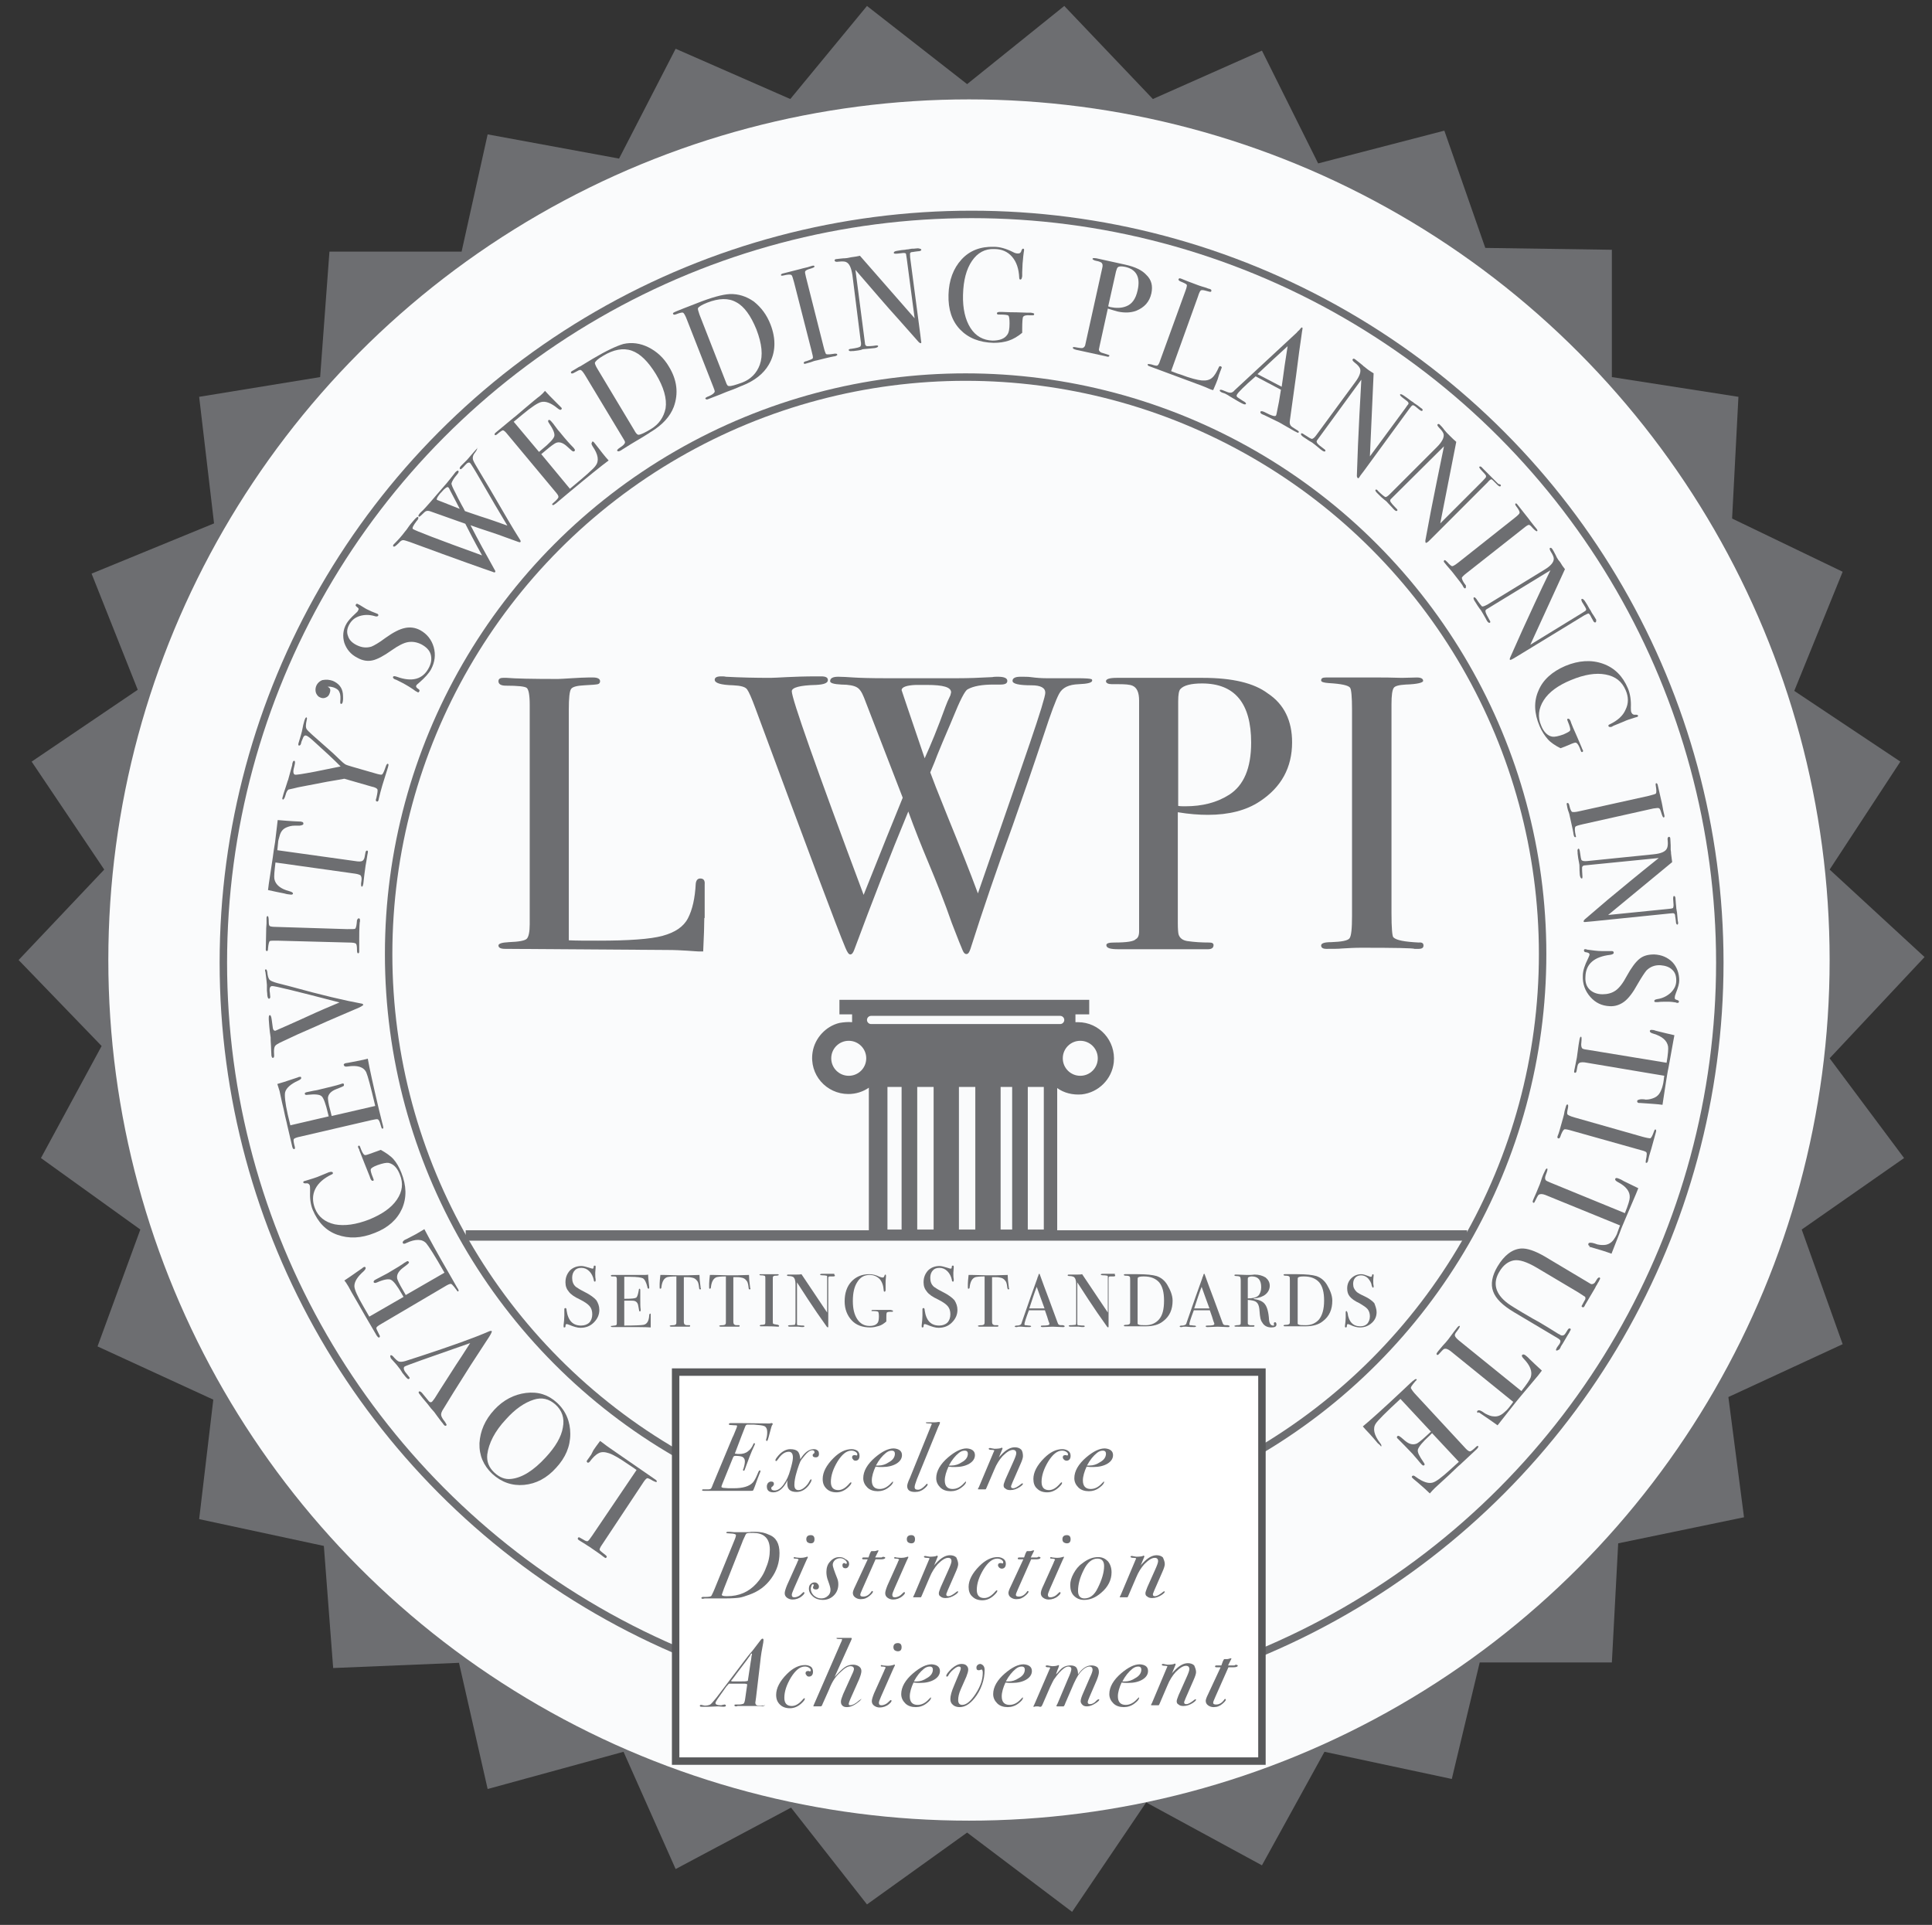 <?xml version="1.0" encoding="utf-8"?>
<!-- Generator: Adobe Illustrator 22.0.1, SVG Export Plug-In . SVG Version: 6.00 Build 0)  -->
<svg version="1.1" id="Layer_1" xmlns="http://www.w3.org/2000/svg" xmlns:xlink="http://www.w3.org/1999/xlink" x="0px" y="0px"
	 viewBox="0 0 519 517.1" style="enable-background:new 0 0 519 517.1;" xml:space="preserve">
<rect x="0" y="0" width="519" height="517.1" fill="#333333" stroke="none"/>
<style type="text/css">
	.st0{fill:#6D6E71;}
	.st1{fill:#FAFBFC;}
	.st2{fill:none;stroke:#6D6E71;stroke-width:2;stroke-miterlimit:10;}
	.st3{fill:#FFFFFF;stroke:#58595B;stroke-width:2;stroke-miterlimit:10;}
</style>
<g>
	<polygon class="st0" points="28,233.6 8.5,204.6 37,185.3 24.6,154.1 57.5,140.6 53.5,106.6 86,101.3 88.5,67.6 124,67.6 131,36.1 
		166.3,42.6 181.5,13.1 212.3,26.6 232.9,1.6 259.8,22.6 285.9,1.6 309.7,26.6 339,13.6 354.1,43.9 388,35.1 399,66.6 433,67.1 
		433,101.3 467,106.6 465.3,139.3 495,153.6 482,185.6 510.5,204.6 491.5,233.6 517,257.1 491.5,284.3 511.5,311.1 484,330.3 
		495,361.1 464.3,375.3 468.5,407.6 434.7,414.6 433,446.6 397.5,446.6 390,477.9 355.8,470.6 339,501.1 307.9,484.2 288,513.6 
		259.8,492.3 232.9,511.6 212.5,485.6 181.5,502.1 167.5,470.6 131,480.6 123.3,446.7 89.5,448.1 87,415.3 53.5,408.1 57.3,376 
		26.2,361.7 37.7,330.3 11,311.1 27.3,281 5,257.9 	"/>
	<circle class="st1" cx="260.3" cy="257.9" r="231.2"/>
	<circle class="st2" cx="261" cy="258.6" r="201"/>
	<g>
		<path class="st0" d="M159.4,389.6c0.3-0.5,1-1.4,1.8-2.5l0.3,0.2c0.1,0.1,0.4,0.3,0.8,0.6c0.4,0.3,0.9,0.7,1.5,1.1l12.3,8.5
			c0.3,0.2,0.4,0.4,0.3,0.6c-0.1,0.1-0.4,0-1-0.3c-0.8-0.5-1.3-0.7-1.5-0.7c-0.2,0-0.6,0.4-1,1L161.7,415c-0.5,0.7-0.7,1.2-0.6,1.4
			c0.1,0.2,0.6,0.6,1.5,1.3c0.4,0.3,0.5,0.5,0.3,0.7c-0.1,0.2-0.3,0.2-0.5,0l-0.3-0.2c-0.6-0.5-1.9-1.4-3.8-2.7
			c-0.2-0.1-0.5-0.3-1.1-0.7c-0.5-0.3-1-0.6-1.3-0.8l-0.3-0.2c-0.4-0.2-0.5-0.5-0.3-0.7c0.1-0.1,0.2-0.2,0.3-0.1
			c0.1,0,0.5,0.3,1.1,0.6c0.6,0.4,1,0.5,1.2,0.4c0.2-0.1,0.6-0.6,1.2-1.5l11.9-17.6c-0.5-0.4-1.3-0.9-2.2-1.5c-2.3-1.6-4-2.6-5.2-3
			s-2.1-0.4-2.8,0c-0.8,0.4-1.6,1.2-2.4,2.3c-0.2,0.2-0.4,0.3-0.6,0.2c-0.2-0.2-0.3-0.4,0-0.7l0.5-0.7c0,0,0.1-0.1,0.2-0.3
			c0.1-0.1,0.2-0.3,0.3-0.4L159.4,389.6z"/>
		<path class="st0" d="M132.8,378.7c2.4-2.6,5.3-4.1,8.5-4.5c3.3-0.4,6,0.5,8.3,2.6c2.4,2.2,3.6,5.1,3.6,8.4c0,3.4-1.3,6.4-3.8,9.1
			c-2.5,2.8-5.4,4.3-8.6,4.6c-3.2,0.3-6.1-0.7-8.6-3c-2.3-2.2-3.5-4.9-3.4-8.2C129,384.4,130.3,381.4,132.8,378.7z M135.9,381.3
			c-3,3.2-4.6,6.4-5,9.4c-0.2,1.9,0.4,3.5,1.9,4.9c1.4,1.3,2.9,1.9,4.5,1.7c2.9-0.3,6-2.2,9.3-5.8c2.6-2.8,4.2-5.5,4.6-8
			c0.5-2.5-0.2-4.6-2-6.2c-1.7-1.5-3.6-2-5.8-1.3C140.9,376.8,138.4,378.5,135.9,381.3z"/>
		<path class="st0" d="M104.9,364.1c0.2-0.1,0.4,0,0.7,0.3c0.7,0.8,1.2,1.3,1.7,1.4c0.5,0.1,1.2,0,2.3-0.4l3.4-1.1
			c8.2-2.7,14.4-4.9,18.5-6.7c0.3-0.1,0.5-0.1,0.6,0c0.1,0.2-0.3,1-1.4,2.6c-1.9,2.9-3.3,5.1-4.3,6.6c-1,1.6-2.6,4.1-4.6,7.3
			l-2.7,4.4c-0.4,0.6-0.6,1.1-0.6,1.5s0.2,0.8,0.6,1.4c0.5,0.6,0.7,1,0.8,1.2c0.1,0.1,0.1,0.3-0.1,0.4c-0.2,0.1-0.4,0-0.7-0.4
			l-0.2-0.3c-0.3-0.3-0.7-0.9-1.4-1.8c-0.6-0.9-1.1-1.5-1.4-1.8c-0.1-0.1-0.4-0.4-0.9-1.1s-1.3-1.5-2.2-2.7l-0.3-0.4
			c-0.3-0.3-0.3-0.6-0.1-0.7c0.2-0.1,0.6,0.1,1.1,0.8l1.4,1.7c0.3,0.4,0.6,0.5,0.9,0.3c0,0,0.1-0.1,0.2-0.2l0.6-0.8
			c0.1-0.2,2-3.2,5.8-9.1c0.7-1,1.9-2.9,3.7-5.7c-11.2,3.9-17.1,6-17.6,6.3c-0.4,0.3-0.3,1,0.5,1.9l0.7,0.9c0.2,0.2,0.2,0.4,0,0.5
			c-0.2,0.2-0.5,0-1-0.6c-0.1-0.1-0.3-0.4-0.8-1c-0.4-0.6-0.6-1-0.8-1.2l-0.7-0.9l-1.6-1.8C104.8,364.4,104.8,364.2,104.9,364.1z"/>
		<path class="st0" d="M108.7,333.1c0.1,0,0.6-0.3,1.6-0.8c1-0.5,1.9-1,2.7-1.5l1-0.6c1.1,2.1,3.3,6.2,6.8,12.2
			c0.4,0.7,0.8,1.4,1.2,2.1c0.4,0.7,0.7,1.2,0.8,1.4l0.2,0.3c0.2,0.4,0.3,0.6,0.1,0.7c-0.1,0.1-0.2,0-0.3-0.1c0-0.1-0.3-0.4-0.8-1.1
			c-0.4-0.5-0.7-0.8-0.9-0.8c-0.3,0-0.8,0.2-1.6,0.7L102,355.9c-0.6,0.4-0.9,0.6-0.9,0.9c0,0.2,0.3,0.8,0.8,1.8
			c0.2,0.3,0.2,0.5,0,0.7c-0.2,0.1-0.4-0.1-0.7-0.5l-3.1-5.3c-0.1-0.2-0.8-1.4-2-3.5c-1.3-2.2-2.1-3.6-2.5-4.4
			c-0.4-0.6-0.7-1.2-1.1-1.6c0.9-0.6,2.1-1.4,3.5-2.4l1.3-0.9c0.1-0.1,0.2-0.2,0.4-0.3c0.2-0.1,0.4-0.1,0.5,0.1c0.1,0.2,0,0.5-0.5,1
			c-1.7,1.5-2.5,2.8-2.5,4c0,0.9,0.8,2.7,2.5,5.6l1.5,2.6l9.2-5.3l-0.4-0.7c-1.3-2.3-2.3-3.6-3-3.9c-0.6-0.3-1.9-0.1-3.7,0.7
			c-0.5,0.2-0.7,0.2-0.9,0c-0.1-0.2,0-0.5,0.4-0.7c0.4-0.2,0.9-0.5,1.7-0.9c0.8-0.4,1.3-0.7,1.7-0.9c2.2-1.3,3.7-2.2,4.5-2.8
			c0.2-0.1,0.4-0.2,0.5-0.3c0.3-0.2,0.5-0.1,0.6,0.1c0.1,0.1,0.1,0.3-0.1,0.4c-0.1,0.2-0.7,0.6-1.6,1.3c-1.1,0.9-1.6,1.8-1.4,2.8
			c0.1,0.4,0.6,1.5,1.5,3l0.8,1.4l10.4-6c-2.6-4.6-4.3-7.2-4.9-7.9c-1.1-1.2-2.9-1.2-5.3-0.1c-0.5,0.3-0.9,0.3-1,0
			C108.1,333.6,108.3,333.4,108.7,333.1z"/>
		<path class="st0" d="M96.3,307.8c0.2-0.1,0.3,0,0.4,0.2l0.3,0.8c0.4,1,0.8,1.6,1.2,1.5c0.3,0,1.3-0.4,3-1l1.1-0.4
			c1.4,0.8,2.6,1.6,3.4,2.5c0.8,0.9,1.5,2.1,2.1,3.6c1.4,3.5,1.5,6.7,0.2,9.7c-1.3,2.9-3.7,5.1-7.3,6.5c-3.7,1.5-7,1.6-10.1,0.5
			c-3.1-1.1-5.2-3.4-6.6-6.7c-0.6-1.5-0.8-3.2-0.7-5.2c0-0.6,0-1.1-0.1-1.4c-0.2-0.4-0.5-0.6-1.1-0.5c-0.4,0-0.6-0.1-0.6-0.2
			c-0.1-0.2,0-0.3,0.2-0.4c0.1,0,0.3-0.1,0.7-0.2c1.3-0.4,2.3-0.7,2.8-0.9l2.2-0.9c0.8-0.3,1.1-0.5,1-0.4c0.6-0.2,0.9-0.1,1,0.1
			c0.1,0.2,0,0.4-0.3,0.5c-2.1,1-3.6,2.3-4.4,3.9s-0.8,3.4-0.1,5.2c0.9,2.3,2.7,3.7,5.3,4.3c2.6,0.5,5.7,0.1,9.3-1.3
			c3.4-1.4,5.9-3.1,7.4-5.3s1.8-4.4,0.8-6.8c-0.7-1.8-1.7-2.8-3-3.1c-0.6-0.1-1.6,0.1-3,0.6c-1.1,0.4-1.7,0.8-1.8,1.1
			c-0.1,0.3,0.1,1.1,0.6,2.3c0.1,0.3,0.2,0.5,0.2,0.6s-0.1,0.2-0.2,0.2c-0.2,0.1-0.5-0.1-0.7-0.6l-0.2-0.6c-0.1-0.3-0.6-1.5-1.4-3.5
			l-1.1-2.8c-0.1-0.2-0.1-0.3-0.2-0.5c-0.1-0.2-0.1-0.3-0.1-0.4C96.1,308.2,96.1,307.9,96.3,307.8z"/>
		<path class="st0" d="M92.9,285.6c0.1,0,0.7-0.1,1.7-0.3c1.1-0.2,2.1-0.4,3-0.6l1.2-0.3c0.4,2.3,1.4,6.9,3,13.7
			c0.2,0.8,0.4,1.6,0.6,2.4s0.3,1.3,0.4,1.6l0.1,0.4c0.1,0.4,0.1,0.7-0.1,0.7c-0.1,0-0.2,0-0.3-0.2c0-0.1-0.2-0.5-0.4-1.3
			c-0.2-0.6-0.4-0.9-0.6-1c-0.2-0.1-0.8,0-1.7,0.2L80,305.5c-0.7,0.2-1.1,0.4-1.1,0.6c-0.1,0.2,0,0.9,0.3,2c0.1,0.4,0,0.6-0.2,0.6
			c-0.2,0-0.4-0.2-0.5-0.7l-1.4-6c0-0.2-0.4-1.5-0.9-4c-0.6-2.4-0.9-4.1-1.1-4.9c-0.2-0.7-0.4-1.3-0.6-1.9c1-0.3,2.4-0.7,4.1-1.3
			l1.5-0.5c0.1-0.1,0.3-0.1,0.4-0.1c0.2-0.1,0.4,0,0.4,0.2c0.1,0.3-0.2,0.5-0.8,0.8c-2,0.9-3.2,2-3.5,3.1c-0.2,0.8,0,2.9,0.7,6
			l0.7,2.9l10.3-2.4l-0.2-0.8c-0.6-2.6-1.2-4.2-1.7-4.6c-0.5-0.5-1.8-0.6-3.7-0.4c-0.5,0.1-0.8,0-0.8-0.2c-0.1-0.3,0.1-0.4,0.5-0.5
			c0.4-0.1,1-0.2,1.9-0.4c0.8-0.1,1.5-0.3,1.9-0.4c2.5-0.6,4.2-1,5.1-1.3c0.2-0.1,0.4-0.1,0.6-0.2c0.3-0.1,0.5,0,0.5,0.3
			c0,0.2,0,0.3-0.2,0.4c-0.2,0.1-0.8,0.4-1.9,0.8c-1.3,0.5-2.1,1.3-2.2,2.3c0,0.5,0.1,1.6,0.6,3.3l0.4,1.6l11.7-2.7
			c-1.2-5.1-2-8.1-2.4-9c-0.7-1.5-2.4-2-5-1.6c-0.6,0.1-0.9,0-1-0.3C92.2,285.9,92.5,285.7,92.9,285.6z"/>
		<path class="st0" d="M71.4,260.4c0.2,0,0.3,0.2,0.4,0.7c0.1,1.1,0.3,1.7,0.6,2.1c0.3,0.3,1,0.6,2.1,0.9L78,265
			c8.3,2.3,14.7,3.8,19.1,4.6c0.3,0,0.4,0.2,0.5,0.3c0,0.2-0.8,0.7-2.6,1.4c-3.2,1.4-5.6,2.4-7.2,3.1c-1.8,0.8-4.4,2-7.9,3.5
			l-4.7,2.2c-0.6,0.3-1.1,0.6-1.3,0.9c-0.2,0.3-0.3,0.8-0.3,1.5c0,0.8,0.1,1.3,0,1.4c0,0.2-0.1,0.2-0.3,0.3c-0.2,0-0.3-0.2-0.4-0.7
			l0-0.3c0-0.4-0.1-1.2-0.1-2.2c-0.1-1.1-0.1-1.8-0.1-2.3c0-0.1-0.1-0.6-0.2-1.4s-0.2-1.9-0.3-3.4l0-0.5c0-0.4,0.1-0.7,0.3-0.7
			c0.2,0,0.4,0.4,0.5,1.3l0.3,2.2c0.1,0.5,0.3,0.7,0.6,0.7c0.1,0,0.1,0,0.3-0.1l0.9-0.4c0.2-0.1,3.5-1.5,9.8-4.4
			c1.1-0.5,3.2-1.4,6.3-2.7c-11.5-3-17.6-4.5-18.1-4.4c-0.6,0-0.8,0.7-0.6,1.8l0.1,1.1c0,0.3-0.1,0.4-0.3,0.5c-0.3,0-0.4-0.3-0.5-1
			c0-0.1,0-0.5-0.1-1.2c0-0.7,0-1.2,0-1.5l-0.1-1.1l-0.3-2.4C71.1,260.7,71.2,260.4,71.4,260.4z"/>
		<path class="st0" d="M96.4,246.7c0.2,0,0.3,0.2,0.3,0.4l0,0.4c-0.1,0.1-0.2,1.8-0.2,4.9c0,0.6,0,1.2,0,1.8c0,0.3,0,0.8,0,1.4
			c0,0.3-0.1,0.5-0.3,0.5c-0.2,0-0.3-0.3-0.3-0.9c0-1-0.1-1.5-0.3-1.7s-0.9-0.3-2.1-0.3l-19-0.5c-1.2,0-1.8,0-2,0.1
			c-0.2,0.1-0.4,0.8-0.5,2c0,0.5-0.1,0.7-0.3,0.7c-0.2,0-0.3-0.2-0.3-0.4l0.1-4.9c0-0.4,0-1.1,0.1-2.1l0-1.4c0-0.4,0.1-0.6,0.3-0.6
			c0.2,0,0.3,0.5,0.3,1.6c0,0.6,0.1,1,0.3,1.1c0.2,0.1,0.7,0.2,1.5,0.2l19.2,0.6c1.4,0,2.1,0,2.2-0.1c0.3-0.3,0.4-1,0.5-2.3
			C96.1,246.8,96.2,246.7,96.4,246.7z"/>
		<path class="st0" d="M81.1,220.8c0.3,0,0.4,0.2,0.4,0.5c0,0.3-0.4,0.4-1,0.5c-0.4,0-0.9,0-1.3,0c-0.9,0-1.6,0.2-2.3,0.5
			c-0.9,0.4-1.5,1.1-1.8,2.3c-0.2,0.7-0.4,1.3-0.4,1.8c-0.1,1.1-0.2,1.8-0.2,2l21.5,3c0.9,0.1,1.4,0,1.7-0.5c0.2-0.2,0.3-0.9,0.5-2
			c0.1-0.3,0.2-0.4,0.4-0.4c0.2,0,0.3,0.2,0.2,0.6c0,0.2-0.1,0.4-0.1,0.5c-0.2,1.4-0.4,2.4-0.5,3c-0.1,0.8-0.2,1.5-0.3,2.2
			c-0.1,0.7-0.2,1.6-0.3,2.6c-0.1,0.5-0.2,0.8-0.4,0.8c-0.2,0-0.3-0.6-0.1-1.6c0.1-0.7,0-1.2-0.3-1.5c-0.2-0.1-0.7-0.3-1.4-0.4
			l-21.4-3c-0.3,2.4-0.4,3.8-0.3,4.4c0.3,1.6,1.7,2.7,4,3.3c0.7,0.2,1,0.4,1,0.6c0,0.3-0.3,0.4-0.8,0.3c-0.3,0-0.5-0.1-0.8-0.1
			l-0.8-0.2c-1.1-0.2-2.5-0.5-4.3-0.9l0.2-1.6l1.1-7.3c0.1-0.9,0.3-2.2,0.6-4l0.7-5.9c1.3,0.1,3.3,0.3,6,0.4c0.1,0,0.2,0,0.3,0
			C81,220.8,81.1,220.8,81.1,220.8z"/>
		<path class="st0" d="M82.3,192.7c0.2,0.1,0.2,0.3,0.1,0.7c-0.3,1.3-0.3,2.1,0,2.5c0.2,0.4,1.9,1.9,5.1,4.7
			c1.4,1.2,2.7,2.4,3.7,3.4c0.7,0.7,1.2,1.1,1.5,1.3c0.3,0.2,1,0.4,2,0.7l6.6,1.9c0.8,0.2,1.2,0.3,1.4,0.1c0.2-0.2,0.5-0.8,0.9-2
			c0.2-0.6,0.4-0.9,0.6-0.8c0.2,0.1,0.2,0.2,0.1,0.6l-0.1,0.4l-1.5,4.8c-0.4,1.4-0.7,2.5-0.9,3.4c0,0.1-0.1,0.3-0.1,0.5
			c-0.1,0.3-0.2,0.5-0.5,0.4s-0.3-0.4-0.1-0.9c0.3-1.3,0.4-2.1,0.3-2.3c-0.1-0.3-0.6-0.6-1.6-0.8l-7.3-2.1c-0.6,0.1-2.1,0.4-4.6,0.8
			l-7.8,1.5c-0.8,0.2-1.6,0.4-2.6,0.6c-0.3,0.2-0.6,0.7-0.8,1.5c-0.2,0.8-0.5,1.2-0.7,1.2c-0.2-0.1-0.2-0.3-0.1-0.6
			c0.1-0.5,0.4-1.4,0.9-2.9c0.3-0.8,0.4-1.4,0.6-1.8l1.1-4c0-0.2,0-0.4,0.1-0.6c0.1-0.4,0.3-0.6,0.5-0.5c0.2,0.1,0.2,0.5,0,1.3
			c-0.4,1.4-0.4,2.2,0.1,2.4c0.4,0.1,2.2-0.2,5.4-0.8l6.9-1.4c-0.9-0.9-1.9-1.9-3.2-3.1l-3.5-3.2c-1.3-1.2-2.1-1.9-2.6-2
			c-0.3-0.1-0.5,0.1-0.7,0.4c-0.3,0.8-0.6,1.3-0.6,1.6c-0.1,0.5-0.3,0.7-0.6,0.7c-0.2-0.1-0.2-0.3-0.1-0.7l0.6-2l0.3-1.1
			C81.6,193.8,82,192.7,82.3,192.7z"/>
		<path class="st0" d="M89.4,182.9c1.6,0.7,2.5,1.8,2.7,3.4c0.1,1.1,0.1,1.9-0.1,2.5c-0.1,0.2-0.2,0.3-0.4,0.3
			c-0.2-0.1-0.2-0.2-0.2-0.5c0.1-1.1,0.1-2-0.2-2.6c-0.2-0.6-0.7-1-1.5-1.3c-0.6-0.2-1.2-0.3-1.7-0.2c0.8,0.3,0.9,0.9,0.5,1.9
			c-0.2,0.5-0.5,0.8-1,1c-0.5,0.2-0.9,0.2-1.4,0c-0.6-0.2-0.9-0.6-1.2-1.2c-0.2-0.6-0.2-1.2,0-1.8c0.3-0.8,0.9-1.4,1.7-1.7
			C87.7,182.5,88.5,182.6,89.4,182.9z"/>
		<path class="st0" d="M112.9,169.3c1.8,1,3,2.5,3.6,4.5c0.6,2.1,0.3,4.1-0.7,6c-0.6,1.1-1.7,2.3-3.2,3.6c-0.4,0.3-0.7,0.6-0.8,0.8
			c-0.1,0.3,0.1,0.6,0.6,0.9c0.3,0.2,0.4,0.4,0.2,0.7c-0.1,0.2-0.3,0.3-0.5,0.1c-0.2-0.1-0.3-0.2-0.4-0.2c-1.2-0.9-2.4-1.6-3.5-2.2
			c-0.2-0.1-0.8-0.4-1.8-0.9c-0.1,0-0.3-0.1-0.5-0.2c-0.3-0.2-0.4-0.4-0.3-0.6c0.1-0.2,0.4-0.2,1,0c4.1,1.5,7,0.7,8.6-2.4
			c0.7-1.3,0.8-2.5,0.5-3.6s-1.2-2-2.5-2.7c-1.2-0.6-2.4-0.8-3.6-0.6c-1.2,0.2-2.7,1-4.4,2.2c-2.1,1.5-3.8,2.4-5.1,2.7
			c-1.3,0.3-2.7,0.1-4.1-0.7c-1.8-0.9-2.9-2.3-3.5-4c-0.5-1.7-0.4-3.5,0.6-5.2c0.4-0.7,1.2-1.6,2.3-2.6c0.4-0.4,0.7-0.6,0.8-0.9
			c0.1-0.2,0.2-0.4,0.1-0.5c0-0.1-0.2-0.3-0.6-0.6c-0.2-0.2-0.2-0.3-0.1-0.5c0.1-0.2,0.3-0.3,0.6-0.1c0.2,0.1,0.3,0.2,0.4,0.2
			c0.5,0.3,1.1,0.7,1.8,1.1c1,0.5,1.9,0.9,2.5,1.1l0.5,0.2c0.2,0.1,0.3,0.3,0.2,0.5c-0.1,0.2-0.5,0.3-1,0.1c-1.4-0.4-2.7-0.4-4,0
			c-1.3,0.4-2.2,1.2-2.8,2.3c-0.6,1.1-0.7,2.1-0.3,3.1c0.3,1,1.1,1.8,2.3,2.4c1.4,0.7,2.7,0.8,4,0.4c0.7-0.3,2-1,3.7-2.3
			c2.1-1.5,3.8-2.4,5.3-2.7C110.2,168.4,111.6,168.6,112.9,169.3z"/>
		<path class="st0" d="M128.1,120.4c0.2,0.1,0,0.5-0.5,1.2c-0.6,0.7-0.7,1.4-0.5,2c0.2,0.6,0.9,1.7,1.9,3.4c1.8,3,3.3,5.5,4.5,7.6
			c2.1,3.6,4.1,7.1,6.2,10.4c0.2,0.3,0.2,0.5,0.1,0.6c-0.1,0.1-0.2,0.1-0.5,0c-0.3-0.1-1.1-0.4-2.5-0.9c-1.9-0.7-3.8-1.4-5.7-2
			c-1.5-0.5-3.1-1-4.7-1.6c2,3.9,4.2,7.9,6.5,12c0.2,0.3,0.2,0.4,0.1,0.6c-0.1,0.1-0.3,0.1-0.7-0.1c-1.8-0.6-9.2-3.2-22.2-8
			c-0.9-0.3-1.5-0.5-1.8-0.5c-0.3,0-0.7,0.2-1.1,0.7c-0.8,0.8-1.3,1.2-1.5,1c-0.2-0.1-0.1-0.4,0.1-0.6c0.1-0.1,0.2-0.2,0.3-0.3
			c0.9-0.9,1.8-1.9,2.7-3.1c0.2-0.2,0.5-0.6,0.9-1.2c0.4-0.6,1-1.3,1.7-2.1l0.3-0.3c0.3-0.3,0.5-0.4,0.6-0.3
			c0.2,0.2,0.1,0.6-0.4,1.1c-0.9,1.2-1.2,1.8-1,2.1c0.5,0.4,6.7,2.8,18.6,7.1c-2.1-3.8-3.6-6.7-4.5-8.5l-9.3-3.3
			c-0.5-0.2-0.9-0.2-1.2-0.1c-0.3,0.1-0.6,0.4-1.1,0.9s-0.8,0.7-0.9,0.6c-0.2-0.2-0.1-0.4,0.2-0.8c0.2-0.3,0.6-0.6,1-1
			c0.4-0.4,1-1.1,1.9-2.1l1.8-2.1l2.6-3c0.6-0.7,1.2-1.5,2-2.5c0.1-0.1,0.2-0.3,0.3-0.4c0.4-0.4,0.7-0.6,0.8-0.4
			c0.2,0.1,0.1,0.4-0.1,0.7l-0.4,0.5c-0.7,0.8-1.1,1.5-1.3,2.1c-0.1,0.3,0.3,1.2,1.1,2.7c0.3,0.7,0.9,1.8,1.7,3.3
			c0.2,0.3,0.5,0.9,0.8,1.5c0.5,0.2,1.8,0.6,4.1,1.4c2.9,0.9,5.3,1.8,7.3,2.5c-2.1-3.5-4.6-7.7-7.4-12.6c-1.5-2.6-2.4-4-2.6-4.2
			c-0.3-0.3-0.8-0.1-1.3,0.5c-0.8,0.9-1.2,1.3-1.4,1.1c-0.2-0.2-0.1-0.4,0.2-0.8c0.3-0.3,0.5-0.5,0.7-0.7c0.4-0.4,0.7-0.7,1-1
			l1.9-2.2c0.5-0.5,0.7-0.8,0.8-0.9C128,120.3,128.1,120.3,128.1,120.4z M118.6,132.2l-0.3,0.3l-0.4,0.5c-0.5,0.7-0.7,1.1-0.5,1.3
			c0,0,2.1,0.8,6.1,2.4c-0.6-1.2-1.4-2.7-2.4-4.6c-0.1-0.2-0.3-0.6-0.5-1l-0.2-0.2C120.2,130.7,119.5,131.1,118.6,132.2z"/>
		<path class="st0" d="M159.7,119c0.1,0.1,0.4,0.5,1.1,1.4c0.7,0.9,1.3,1.7,1.9,2.4l0.8,0.9c-1.9,1.4-5.5,4.3-10.9,8.8
			c-0.6,0.5-1.3,1.1-1.9,1.6c-0.6,0.5-1.1,0.9-1.3,1.1l-0.3,0.2c-0.4,0.3-0.6,0.4-0.7,0.2c-0.1-0.1-0.1-0.2,0-0.3
			c0.1,0,0.4-0.4,1-0.9c0.4-0.4,0.7-0.8,0.6-1c0-0.3-0.3-0.7-0.9-1.4l-13-15.6c-0.4-0.5-0.8-0.8-1-0.8c-0.2,0-0.8,0.4-1.6,1.1
			c-0.3,0.2-0.5,0.3-0.6,0.1c-0.1-0.2,0-0.4,0.4-0.7l4.7-3.9c0.2-0.1,1.2-1,3.1-2.6c1.9-1.6,3.2-2.7,3.9-3.2c0.6-0.5,1-0.9,1.4-1.4
			c0.7,0.8,1.7,1.8,3,3.1l1.1,1.1c0.1,0.1,0.2,0.2,0.3,0.3c0.2,0.2,0.1,0.3,0,0.5c-0.2,0.2-0.5,0.1-1-0.3c-1.7-1.4-3.2-2-4.4-1.7
			c-0.9,0.2-2.6,1.3-5.1,3.4l-2.3,1.9l6.8,8.1l0.7-0.6c2.1-1.7,3.2-2.9,3.4-3.6c0.2-0.7-0.3-1.9-1.4-3.5c-0.3-0.4-0.3-0.7-0.2-0.8
			c0.2-0.2,0.4-0.1,0.7,0.2s0.7,0.8,1.2,1.5c0.5,0.7,0.9,1.2,1.2,1.5c1.6,2,2.8,3.3,3.5,4c0.2,0.2,0.3,0.3,0.4,0.5
			c0.2,0.2,0.2,0.4,0,0.6c-0.1,0.1-0.3,0.1-0.5,0c-0.2-0.1-0.7-0.6-1.5-1.3c-1.1-1-2.1-1.3-3-0.9c-0.4,0.2-1.3,0.8-2.7,2l-1.2,1
			l7.7,9.3c4.1-3.4,6.4-5.4,6.9-6.2c1-1.3,0.7-3-0.8-5.2c-0.3-0.5-0.4-0.8-0.2-1C159.1,118.4,159.4,118.6,159.7,119z"/>
		<path class="st0" d="M179.7,98.5c2.2,3.6,2.6,7.2,1.3,10.8c-1,2.6-3,4.8-6.1,6.7c-0.1,0-0.4,0.3-1.1,0.7c-0.6,0.4-1.6,1-2.8,1.7
			l-1.5,0.9l-2.4,1.5c-0.1,0.1-0.3,0.2-0.5,0.3c-0.4,0.2-0.6,0.2-0.8,0c-0.1-0.2,0.2-0.5,0.8-0.9c0.8-0.5,1.3-1,1.3-1.4
			c0-0.2-0.2-0.6-0.6-1.2l-10-16.6c-0.6-1-1-1.5-1.3-1.6c-0.3-0.1-0.8,0.2-1.7,0.7c-0.5,0.3-0.8,0.3-0.9,0.1c-0.1-0.2,0-0.4,0.4-0.6
			c0,0,0.2-0.1,0.7-0.4c0.5-0.3,0.9-0.6,1.4-0.8l3.3-2c3.7-2.2,6.5-3.5,8.3-4c2.2-0.5,4.5-0.2,6.7,0.9
			C176.4,94.4,178.3,96.1,179.7,98.5z M176.2,100.5c-2.1-3.4-4.2-5.5-6.5-6.3c-2.3-0.8-4.9-0.3-7.7,1.4c-1.4,0.8-2.1,1.5-2.2,1.9
			c0,0.2,0.2,0.8,0.7,1.6l9.9,16.5c0.3,0.6,0.6,0.9,0.7,1s0.3,0.2,0.4,0.2c0.6,0,1.8-0.6,3.3-1.5c2.2-1.3,3.5-3.2,4-5.6
			C179.2,107.1,178.3,104,176.2,100.5z"/>
		<path class="st0" d="M207,87.2c1.5,3.9,1.4,7.6-0.5,10.8c-1.4,2.4-3.8,4.3-7.1,5.6c-0.1,0-0.5,0.2-1.2,0.5
			c-0.7,0.3-1.7,0.7-3.1,1.2l-1.7,0.7l-2.6,1c-0.2,0.1-0.3,0.1-0.5,0.2c-0.4,0.2-0.7,0.1-0.8-0.1c-0.1-0.2,0.2-0.4,1-0.7
			c0.9-0.4,1.4-0.8,1.5-1.2c0-0.2-0.1-0.6-0.4-1.3l-7.1-18.1c-0.4-1.1-0.8-1.7-1-1.8c-0.2-0.1-0.8,0-1.8,0.4
			c-0.5,0.2-0.8,0.2-0.9-0.1c-0.1-0.2,0.1-0.3,0.5-0.5c0,0,0.2-0.1,0.7-0.3c0.5-0.2,1-0.4,1.5-0.6l3.6-1.4c4-1.6,7-2.4,8.9-2.5
			c2.3-0.1,4.5,0.6,6.5,2C204.5,82.6,206,84.6,207,87.2z M203.2,88.5c-1.5-3.7-3.3-6.2-5.4-7.3c-2.1-1.2-4.7-1.1-7.8,0.1
			c-1.5,0.6-2.3,1.1-2.5,1.5c-0.1,0.2,0.1,0.8,0.4,1.7l7,17.9c0.2,0.6,0.4,1,0.5,1.1c0.1,0.1,0.2,0.2,0.4,0.2
			c0.6,0.1,1.8-0.3,3.5-0.9c2.4-0.9,4-2.6,4.8-4.8C205,95.5,204.7,92.4,203.2,88.5z"/>
		<path class="st0" d="M224.9,95.2c0.1,0.2-0.1,0.3-0.3,0.4l-0.3,0.1c-0.2,0-1.7,0.3-4.8,1.1c-0.6,0.1-1.2,0.3-1.7,0.5
			c-0.3,0.1-0.8,0.2-1.4,0.4c-0.3,0.1-0.5,0-0.5-0.2c0-0.2,0.2-0.4,0.8-0.5c0.9-0.3,1.4-0.5,1.6-0.7s0-0.9-0.3-2.1l-4.7-18.4
			c-0.3-1.1-0.5-1.8-0.7-1.9c-0.2-0.2-0.9-0.2-2.1,0.1c-0.5,0.1-0.7,0.1-0.7-0.1c0-0.2,0.1-0.3,0.4-0.4l4.7-1.2c0.4-0.1,1-0.3,2-0.5
			l1.3-0.4c0.4-0.1,0.6,0,0.6,0.2c0,0.2-0.4,0.4-1.5,0.7c-0.6,0.2-0.9,0.4-1,0.6c-0.1,0.2,0,0.7,0.2,1.5l4.7,18.6
			c0.3,1.3,0.6,2,0.7,2.1c0.3,0.2,1.1,0.1,2.4-0.1C224.7,95,224.8,95,224.9,95.2z"/>
		<path class="st0" d="M247.5,67.1c0,0.2-0.3,0.4-0.9,0.4l-0.8,0.1l-0.6,0.1c-0.4,0-0.6,0.1-0.7,0.3c-0.1,0.1,0,0.5,0,1.2l2.7,20.5
			c0.2,1.3,0.2,2,0.3,2.2c0,0.2-0.1,0.3-0.2,0.3c-0.1,0-0.3-0.1-0.5-0.3l-5.4-6.1c-3.2-3.5-7-8-11.6-13.3l2.6,20
			c0.1,0.3,0.3,0.5,0.6,0.5c0.3,0,1.2,0,2.4-0.2c0.3,0,0.5,0,0.5,0.2c0,0.2-0.3,0.4-0.9,0.5c-0.2,0-0.9,0.1-2,0.2
			c-0.4,0-0.8,0.1-1.1,0.1c0,0-0.2,0-0.6,0.2c-0.4,0.1-1.1,0.2-2,0.3l-0.4,0c-0.5,0.1-0.8,0-0.9-0.2s0.2-0.4,0.7-0.4
			c1.4-0.2,2.2-0.4,2.4-0.6c0.2-0.2,0.3-0.7,0.1-1.6L229,74c-0.3-2-0.8-3.2-1.7-3.6c-0.4-0.2-1.1-0.2-2.1-0.1c-0.6,0.1-0.9,0-1-0.3
			c0-0.2,0.1-0.4,0.5-0.4c0.5-0.1,1.1-0.1,1.8-0.2c0.7,0,1.1-0.1,1.2-0.1c0.1,0,0.4-0.1,1-0.2c0.8-0.1,1.5-0.2,2.3-0.4l14.7,16.8
			l-2.1-15.9c-0.1-0.7-0.2-1.2-0.2-1.3c0-0.2-0.2-0.3-0.3-0.3c-0.2-0.1-0.8,0-1.7,0.1c-0.9,0.1-1.3,0.1-1.3-0.2
			c0-0.2,0.2-0.4,0.8-0.5l1.2-0.2c0.3,0,0.6-0.1,1-0.1c0.4-0.1,0.6-0.1,0.7-0.1c0,0,0.2,0,0.6-0.1c0.4-0.1,0.7-0.1,1.1-0.1l1.1-0.1
			C247.2,66.8,247.5,66.9,247.5,67.1z"/>
		<path class="st0" d="M277.8,84.4c0,0.2-0.1,0.3-0.3,0.3l-0.8,0c-1.1-0.1-1.7,0.1-1.9,0.5c-0.1,0.3-0.2,1.3-0.2,3.1l0,1.1
			c-1.2,1-2.4,1.7-3.6,2.1c-1.2,0.4-2.5,0.6-4.1,0.6c-3.8-0.1-6.8-1.3-9-3.6c-2.2-2.3-3.2-5.4-3.1-9.3c0.1-3.9,1.3-7.1,3.5-9.5
			c2.2-2.4,5.1-3.5,8.7-3.4c1.6,0,3.3,0.5,5.1,1.4c0.5,0.3,1,0.4,1.4,0.4c0.5,0,0.8-0.3,0.9-0.8c0.1-0.3,0.3-0.5,0.4-0.5
			c0.2,0,0.3,0.1,0.3,0.3c0,0.1,0,0.3-0.1,0.8c-0.2,1.4-0.2,2.3-0.3,2.9l-0.1,2.3c0,0.8,0,1.2,0,1.1c-0.1,0.6-0.2,0.9-0.5,0.9
			c-0.2,0-0.3-0.2-0.3-0.5c-0.1-2.3-0.7-4.2-1.9-5.6c-1.2-1.4-2.8-2.1-4.8-2.1c-2.5-0.1-4.5,1-6,3.2c-1.5,2.2-2.3,5.2-2.4,9.1
			c-0.1,3.7,0.6,6.7,2,8.9c1.4,2.2,3.4,3.3,5.9,3.4c1.9,0,3.3-0.5,4-1.6c0.4-0.5,0.6-1.5,0.6-3c0-1.2-0.1-1.9-0.3-2.1
			c-0.2-0.2-1-0.3-2.4-0.3c-0.3,0-0.6,0-0.6-0.1s-0.1-0.1-0.1-0.2c0-0.3,0.3-0.4,0.8-0.4l0.6,0c0.4,0,1.6,0.1,3.8,0.1l3,0.1
			c0.2,0,0.3,0,0.5,0c0.2,0,0.3,0,0.4,0C277.6,84.1,277.9,84.2,277.8,84.4z"/>
		<path class="st0" d="M309.3,78.8c-0.5,2.3-1.9,3.8-4.1,4.7c-1.4,0.5-3,0.6-4.9,0.2c-0.8-0.2-1.7-0.5-2.7-0.8l-2.2,10
			c-0.1,0.5-0.2,0.9-0.2,1c0,0.4,0.3,0.6,0.6,0.8c0.7,0.2,1.3,0.4,1.9,0.6c0.3,0.1,0.4,0.2,0.3,0.3c-0.1,0.2-0.2,0.3-0.6,0.2
			c-0.1,0-0.3-0.1-0.4-0.1c-1.3-0.3-3.7-0.8-7.3-1.6l-0.5-0.1c-0.7-0.2-1-0.3-1-0.6c0-0.2,0.3-0.2,0.8-0.1c1.1,0.2,1.8,0.3,2,0.1
			c0.2-0.1,0.4-0.3,0.5-0.6l4.6-20.8c0.2-0.7,0.1-1.2-0.3-1.5c-0.2-0.1-0.6-0.3-1.2-0.4l-0.4-0.1c-0.1,0-0.2,0-0.2-0.1
			c-0.4-0.1-0.5-0.2-0.5-0.4c0-0.2,0.4-0.2,1.1-0.1l7.7,1.7c2.7,0.6,4.5,1.5,5.6,2.7C309.4,75.2,309.7,76.9,309.3,78.8z M305.6,78
			c0.8-3.5-0.3-5.6-3.3-6.3c-1-0.2-1.7-0.2-2,0.1c-0.2,0.1-0.3,0.5-0.5,1.1l-2.1,9.4c0.2,0.1,0.4,0.1,0.6,0.2
			c1.5,0.3,2.9,0.3,4.2-0.2C304.1,81.7,305.1,80.3,305.6,78z"/>
		<path class="st0" d="M327.1,101.9c-0.2,0.6-0.6,1.5-1.2,2.9l-0.4-0.1c-0.1,0-0.5-0.2-1-0.4c-0.5-0.2-1.1-0.5-1.7-0.7l-14-5.2
			c-0.4-0.1-0.5-0.3-0.5-0.5c0.1-0.2,0.4-0.1,1,0c0.9,0.3,1.4,0.4,1.6,0.3c0.2-0.1,0.5-0.5,0.7-1.2l6.9-19c0.3-0.8,0.4-1.4,0.3-1.5
			c-0.1-0.2-0.7-0.5-1.7-0.9c-0.4-0.2-0.6-0.4-0.5-0.6c0.1-0.2,0.2-0.3,0.5-0.2l0.3,0.1c0.7,0.3,2.2,0.9,4.4,1.7
			c0.2,0.1,0.6,0.2,1.2,0.4c0.6,0.2,1.1,0.3,1.5,0.5l0.4,0.1c0.4,0.1,0.6,0.3,0.5,0.6c0,0.1-0.1,0.2-0.3,0.2c-0.1,0-0.5-0.1-1.2-0.3
			c-0.7-0.2-1.1-0.2-1.3-0.1c-0.2,0.1-0.5,0.7-0.8,1.7l-7.2,20c0.6,0.2,1.4,0.6,2.5,0.9c2.6,1,4.6,1.5,5.7,1.6
			c1.2,0.1,2.1-0.1,2.8-0.7c0.7-0.6,1.2-1.5,1.8-2.8c0.1-0.3,0.3-0.4,0.5-0.3c0.3,0.1,0.4,0.3,0.2,0.6l-0.3,0.8c0,0-0.1,0.1-0.1,0.3
			c-0.1,0.2-0.1,0.3-0.2,0.5L327.1,101.9z"/>
		<path class="st0" d="M348.9,116.1c-0.1,0.2-0.3,0.2-0.6,0c-0.2-0.1-0.4-0.2-0.6-0.3l-4-2.3l-4.1-2c-0.2-0.1-0.3-0.1-0.5-0.2
			c-0.4-0.2-0.6-0.4-0.5-0.7c0.1-0.2,0.5-0.2,1.1,0.1c1.9,1,2.9,1.3,3.1,0.9c0,0,0-0.1,0.1-0.3l0.2-1l0.1-0.5
			c0.2-0.8,0.5-2.5,0.9-5.1l-6.8-3.6c-3.1,2.7-4.7,4.3-5,4.9c-0.2,0.3-0.1,0.5,0.1,0.7c0.1,0.1,0.6,0.4,1.5,1
			c0.6,0.3,0.9,0.6,0.8,0.8c-0.1,0.2-0.4,0.2-1-0.1c-1-0.5-2.1-1.2-3.3-1.9c-0.3-0.2-0.6-0.4-1-0.6c-0.3-0.2-0.7-0.3-1-0.4
			c-0.2-0.1-0.3-0.1-0.4-0.2c-0.3-0.2-0.4-0.3-0.3-0.5c0.1-0.2,0.5-0.1,1.2,0.2c0.7,0.3,1.2,0.5,1.6,0.5c0.4,0,0.8-0.2,1.2-0.7
			c6.9-6.4,12.4-11.5,16.6-15.4c0.2-0.2,0.4-0.5,0.7-0.7l0.4-0.5c0.2-0.2,0.3-0.3,0.4-0.2c0.1,0,0.1,0.1,0.1,0.3
			c-0.2,1-0.4,3-0.9,6.2c-0.3,2.5-1.1,8.6-2.5,18.5c-0.1,0.6,0,1,0.2,1.3s0.7,0.6,1.5,1.1C348.7,115.7,349,115.9,348.9,116.1z
			 M344.3,103.9c0.2-1.1,0.4-3,0.8-5.7l0.8-5.2c-2.1,1.9-4.8,4.4-8.1,7.5L344.3,103.9z"/>
		<path class="st0" d="M382.1,110.3c-0.1,0.2-0.4,0.1-0.9-0.3l-0.6-0.5l-0.5-0.4c-0.3-0.2-0.5-0.3-0.7-0.2s-0.4,0.4-0.8,0.9
			l-12.2,16.7c-0.8,1-1.2,1.6-1.3,1.8c-0.1,0.2-0.3,0.2-0.4,0.1c-0.1-0.1-0.2-0.3-0.2-0.6l0.3-8.2c0.2-4.7,0.5-10.6,0.9-17.6
			l-11.9,16.3c-0.2,0.3-0.1,0.5,0.1,0.8c0.2,0.3,0.8,0.8,1.9,1.6c0.3,0.2,0.3,0.4,0.2,0.5c-0.1,0.2-0.5,0.1-1-0.3
			c-0.2-0.1-0.7-0.6-1.6-1.3c-0.3-0.2-0.6-0.5-0.9-0.7c0,0-0.2-0.1-0.5-0.3c-0.4-0.2-0.9-0.6-1.7-1.1l-0.3-0.2
			c-0.4-0.3-0.6-0.6-0.5-0.8s0.4-0.1,0.8,0.2c1.2,0.8,1.9,1.2,2.1,1.2c0.3,0,0.7-0.3,1.2-1l10.5-14.3c1.2-1.6,1.6-2.9,1.2-3.7
			c-0.2-0.4-0.6-0.9-1.4-1.5c-0.5-0.4-0.7-0.7-0.5-0.9c0.1-0.2,0.3-0.2,0.6,0c0.4,0.3,0.9,0.7,1.4,1.1c0.6,0.5,0.9,0.7,0.9,0.8
			c0.1,0,0.3,0.2,0.8,0.6c0.6,0.5,1.3,0.9,1.9,1.3l-1,22.3l9.5-12.9c0.4-0.6,0.7-1,0.8-1.1s0.1-0.3,0-0.5c-0.1-0.2-0.5-0.5-1.3-1.1
			c-0.7-0.5-1-0.9-0.9-1c0.1-0.2,0.4-0.1,0.9,0.2l1,0.7c0.3,0.2,0.5,0.4,0.8,0.6c0.3,0.2,0.5,0.4,0.6,0.4c0,0,0.2,0.1,0.5,0.4
			c0.3,0.2,0.6,0.4,0.9,0.6l0.9,0.7C382.1,109.8,382.3,110.1,382.1,110.3z"/>
		<path class="st0" d="M403.1,130.6c-0.2,0.2-0.5,0-0.9-0.4l-0.6-0.6l-0.5-0.5c-0.3-0.3-0.5-0.4-0.6-0.3c-0.1,0-0.5,0.3-0.9,0.8
			L385,144.2c-0.9,0.9-1.4,1.4-1.6,1.5c-0.2,0.1-0.3,0.2-0.4,0.1c-0.1-0.1-0.1-0.3-0.1-0.6l1.5-8c0.9-4.7,2.1-10.4,3.5-17.3
			l-14.3,14.2c-0.2,0.2-0.2,0.5,0,0.8c0.2,0.3,0.7,0.9,1.6,1.8c0.2,0.2,0.3,0.4,0.1,0.5c-0.2,0.2-0.5,0-0.9-0.4
			c-0.2-0.2-0.6-0.7-1.4-1.5c-0.3-0.3-0.5-0.6-0.8-0.8c0,0-0.1-0.1-0.5-0.4s-0.8-0.7-1.5-1.4l-0.3-0.3c-0.4-0.4-0.5-0.7-0.4-0.8
			c0.2-0.2,0.4-0.1,0.7,0.3c1,1,1.7,1.5,1.9,1.6c0.3,0.1,0.7-0.2,1.3-0.8l12.6-12.6c1.4-1.4,2-2.6,1.8-3.5c-0.1-0.4-0.5-1-1.2-1.7
			c-0.4-0.4-0.6-0.8-0.4-0.9c0.2-0.2,0.4-0.1,0.6,0.1c0.3,0.3,0.8,0.8,1.2,1.4c0.5,0.6,0.8,0.9,0.8,0.9c0.1,0.1,0.3,0.3,0.7,0.7
			c0.6,0.6,1.1,1.1,1.7,1.6l-4.3,21.9l11.3-11.3c0.5-0.5,0.8-0.9,0.9-1c0.1-0.1,0.1-0.3,0.1-0.5c-0.1-0.2-0.4-0.6-1.1-1.3
			c-0.6-0.6-0.8-1-0.7-1.1c0.2-0.2,0.5-0.1,0.9,0.4l0.9,0.9c0.2,0.2,0.5,0.5,0.7,0.7c0.3,0.3,0.4,0.4,0.5,0.5c0,0,0.2,0.2,0.5,0.5
			c0.3,0.3,0.5,0.5,0.8,0.8l0.8,0.8C403.2,130.1,403.3,130.4,403.1,130.6z"/>
		<path class="st0" d="M393.7,158c-0.2,0.1-0.3,0.1-0.5-0.2l-0.2-0.3c0-0.2-1-1.5-2.9-3.9c-0.4-0.5-0.8-0.9-1.2-1.4
			c-0.2-0.2-0.5-0.6-0.9-1.1c-0.2-0.2-0.2-0.4,0-0.6c0.2-0.1,0.4,0.1,0.8,0.5c0.6,0.7,1.1,1.1,1.3,1.1c0.3,0,0.9-0.4,1.8-1.1
			l14.9-11.8c0.9-0.7,1.4-1.2,1.4-1.4c0.1-0.3-0.2-0.9-0.9-1.8c-0.3-0.4-0.3-0.6-0.2-0.7c0.1-0.1,0.3-0.1,0.5,0.2l3,3.8
			c0.2,0.3,0.6,0.8,1.3,1.7l0.9,1.1c0.2,0.3,0.3,0.5,0.1,0.6c-0.1,0.1-0.6-0.2-1.3-1c-0.4-0.5-0.7-0.7-0.9-0.7
			c-0.2,0-0.7,0.3-1.3,0.8l-15.1,11.9c-1.1,0.8-1.6,1.4-1.6,1.5c0,0.4,0.3,1.1,1.1,2.1C393.8,157.7,393.8,157.9,393.7,158z"/>
		<path class="st0" d="M428.6,167.2c-0.2,0.1-0.5-0.1-0.7-0.6l-0.4-0.7l-0.3-0.6c-0.2-0.3-0.4-0.5-0.5-0.5c-0.1,0-0.5,0.2-1.1,0.5
			l-17.7,10.8c-1.1,0.7-1.7,1-1.9,1.1c-0.2,0.1-0.3,0.1-0.4,0c-0.1-0.1,0-0.3,0.1-0.6l3.3-7.4c2-4.3,4.4-9.7,7.5-16l-17.2,10.5
			c-0.3,0.2-0.3,0.4-0.2,0.8s0.5,1.1,1.1,2.2c0.2,0.3,0.2,0.5,0,0.6c-0.2,0.1-0.5-0.1-0.8-0.6c-0.1-0.2-0.4-0.8-1-1.8
			c-0.2-0.3-0.4-0.7-0.6-1c0,0-0.1-0.1-0.4-0.5c-0.3-0.4-0.6-0.9-1.1-1.7l-0.2-0.3c-0.3-0.5-0.3-0.8-0.2-0.9c0.2-0.1,0.4,0,0.7,0.4
			c0.8,1.2,1.3,1.8,1.5,2c0.3,0.1,0.7-0.1,1.5-0.5l15.2-9.3c1.7-1,2.6-2,2.6-3c0-0.5-0.3-1.1-0.8-1.9c-0.3-0.5-0.4-0.9-0.2-1
			c0.2-0.1,0.4,0,0.6,0.3c0.3,0.4,0.5,0.9,0.9,1.6c0.3,0.7,0.5,1,0.6,1.1c0,0.1,0.2,0.3,0.6,0.8c0.4,0.7,0.8,1.3,1.3,1.9l-9.3,20.3
			l13.7-8.4c0.6-0.4,1-0.6,1.1-0.7c0.1-0.1,0.2-0.2,0.2-0.4c0-0.2-0.3-0.7-0.8-1.5c-0.5-0.7-0.6-1.2-0.4-1.3
			c0.2-0.1,0.5,0.1,0.8,0.5l0.7,1.1c0.2,0.3,0.3,0.6,0.5,0.9c0.2,0.3,0.3,0.5,0.4,0.6c0,0,0.1,0.2,0.3,0.6c0.2,0.3,0.4,0.6,0.6,0.9
			l0.6,1C428.8,166.8,428.8,167.1,428.6,167.2z"/>
		<path class="st0" d="M425.1,202c-0.2,0.1-0.3,0-0.4-0.2l-0.3-0.8c-0.4-1-0.8-1.5-1.2-1.5c-0.3,0-1.3,0.4-2.9,1.1l-1.1,0.4
			c-1.4-0.7-2.6-1.5-3.4-2.4c-0.8-0.9-1.6-2.1-2.2-3.5c-1.5-3.5-1.6-6.7-0.3-9.6c1.2-2.9,3.7-5.1,7.2-6.6c3.6-1.5,7-1.7,10.1-0.6
			c3.1,1.1,5.3,3.3,6.7,6.6c0.6,1.4,0.9,3.2,0.8,5.2c0,0.6,0,1.1,0.2,1.4c0.2,0.4,0.6,0.6,1.1,0.5c0.4,0,0.6,0.1,0.6,0.2
			c0.1,0.2,0,0.3-0.2,0.4c-0.1,0-0.3,0.1-0.7,0.2c-1.3,0.4-2.2,0.7-2.8,1l-2.2,0.9c-0.8,0.3-1.1,0.5-1,0.5c-0.6,0.2-0.9,0.1-1-0.1
			c-0.1-0.2,0-0.4,0.3-0.5c2.1-1,3.6-2.3,4.3-4c0.8-1.6,0.8-3.4,0-5.2c-1-2.3-2.7-3.7-5.4-4.2c-2.6-0.5-5.7,0-9.3,1.5
			c-3.4,1.4-5.9,3.2-7.3,5.4c-1.4,2.2-1.7,4.5-0.7,6.8c0.7,1.8,1.8,2.8,3,3c0.6,0.1,1.6-0.1,3-0.6c1.1-0.5,1.7-0.8,1.8-1.1
			c0.1-0.3-0.1-1.1-0.6-2.3c-0.1-0.3-0.2-0.5-0.2-0.6c0-0.1,0-0.2,0.2-0.2c0.2-0.1,0.5,0.1,0.7,0.6l0.2,0.6c0.1,0.3,0.6,1.5,1.5,3.5
			l1.2,2.8c0.1,0.2,0.1,0.3,0.2,0.5c0.1,0.2,0.1,0.3,0.2,0.4C425.3,201.7,425.3,201.9,425.1,202z"/>
		<path class="st0" d="M423.2,224.9c-0.2,0-0.3-0.1-0.4-0.4l-0.1-0.4c0-0.2-0.3-1.8-1-4.8c-0.1-0.6-0.3-1.2-0.5-1.7
			c-0.1-0.3-0.2-0.8-0.3-1.4c-0.1-0.3,0-0.5,0.2-0.5c0.2,0,0.4,0.2,0.5,0.8c0.2,0.9,0.5,1.5,0.7,1.6c0.2,0.1,0.9,0.1,2.1-0.2
			l18.5-4.1c1.2-0.3,1.8-0.5,1.9-0.6c0.2-0.2,0.2-0.9,0-2.1c-0.1-0.5,0-0.7,0.1-0.7c0.2,0,0.3,0.1,0.4,0.4l1.1,4.8
			c0.1,0.4,0.2,1,0.4,2.1l0.3,1.3c0.1,0.4,0,0.6-0.2,0.6c-0.2,0-0.4-0.5-0.7-1.5c-0.2-0.6-0.3-0.9-0.6-1c-0.2-0.1-0.7,0-1.5,0.1
			l-18.8,4.2c-1.3,0.3-2,0.5-2.1,0.7c-0.2,0.3-0.2,1.1,0.1,2.4C423.4,224.7,423.4,224.9,423.2,224.9z"/>
		<path class="st0" d="M450.6,248.4c-0.2,0-0.4-0.3-0.4-0.9l-0.1-0.8l-0.1-0.6c0-0.4-0.1-0.6-0.3-0.7c-0.1-0.1-0.5-0.1-1.2,0
			l-20.6,2.1c-1.3,0.1-2,0.2-2.2,0.2c-0.2,0-0.3-0.1-0.3-0.2c0-0.1,0.1-0.3,0.3-0.5l6.2-5.3c3.6-3,8.2-6.8,13.7-11.2l-20.1,2
			c-0.3,0.1-0.5,0.3-0.5,0.6c0,0.3,0,1.2,0.1,2.4c0,0.3,0,0.5-0.2,0.5c-0.2,0-0.4-0.3-0.5-0.9c0-0.2-0.1-0.9-0.1-2.1
			c0-0.4,0-0.8-0.1-1.1c0,0,0-0.2-0.1-0.6c-0.1-0.4-0.2-1.1-0.3-2l0-0.4c-0.1-0.5,0-0.8,0.2-0.9s0.3,0.2,0.4,0.7
			c0.2,1.4,0.3,2.2,0.5,2.4c0.2,0.2,0.7,0.3,1.6,0.2l17.7-1.8c2-0.2,3.2-0.7,3.6-1.6c0.2-0.4,0.3-1.1,0.2-2.1c-0.1-0.6,0-0.9,0.3-1
			c0.2,0,0.4,0.1,0.4,0.5c0,0.5,0.1,1.1,0.1,1.8c0,0.7,0,1.1,0,1.2c0,0.1,0.1,0.4,0.1,1c0.1,0.8,0.2,1.5,0.3,2.3l-17.2,14.2
			l15.9-1.6c0.7-0.1,1.2-0.1,1.3-0.2c0.2,0,0.3-0.1,0.3-0.3c0.1-0.2,0.1-0.8,0-1.7c-0.1-0.9,0-1.3,0.2-1.3c0.2,0,0.4,0.2,0.4,0.8
			l0.1,1.3c0,0.3,0.1,0.6,0.1,1c0,0.4,0.1,0.6,0.1,0.7c0,0,0,0.2,0.1,0.6c0,0.4,0.1,0.7,0.1,1.1l0.1,1.1
			C450.9,248.1,450.8,248.3,450.6,248.4z"/>
		<path class="st0" d="M432.4,270.3c-2.1-0.1-3.8-0.9-5.2-2.5c-1.4-1.6-2.1-3.5-2-5.7c0-1.3,0.5-2.8,1.4-4.6
			c0.2-0.5,0.4-0.8,0.4-1.1c0-0.3-0.3-0.5-1-0.6c-0.3,0-0.5-0.2-0.5-0.5c0-0.2,0.2-0.4,0.4-0.3c0.2,0,0.3,0,0.4,0.1
			c1.5,0.2,2.8,0.4,4.1,0.4c0.2,0,0.9,0,2,0c0.1,0,0.3,0,0.6,0c0.4,0,0.5,0.2,0.5,0.5c0,0.2-0.3,0.4-0.9,0.5
			c-4.3,0.5-6.6,2.4-6.7,5.9c-0.1,1.5,0.3,2.6,1.1,3.4c0.8,0.8,2,1.3,3.5,1.3c1.3,0,2.5-0.3,3.5-1c1-0.7,2-2,3-3.9
			c1.2-2.2,2.4-3.8,3.4-4.6c1.1-0.9,2.4-1.2,4-1.2c2,0.1,3.6,0.8,4.9,2.1c1.2,1.3,1.8,3,1.8,4.9c0,0.8-0.3,1.9-0.9,3.4
			c-0.2,0.5-0.3,0.9-0.3,1.1c0,0.3,0,0.4,0.1,0.5c0.1,0.1,0.3,0.2,0.7,0.3c0.2,0.1,0.4,0.2,0.3,0.4c0,0.2-0.2,0.4-0.4,0.3
			c-0.2,0-0.3,0-0.4-0.1c-0.6-0.1-1.3-0.2-2.1-0.2c-1.2,0-2.1,0-2.7,0.1l-0.6,0c-0.3,0-0.4-0.1-0.4-0.3c0-0.3,0.3-0.4,0.8-0.5
			c1.4-0.2,2.6-0.8,3.6-1.7c1-1,1.5-2,1.5-3.3c0-1.2-0.3-2.2-1.1-2.9c-0.7-0.7-1.8-1.1-3.1-1.2c-1.5-0.1-2.8,0.4-3.8,1.4
			c-0.5,0.6-1.3,1.8-2.4,3.7c-1.2,2.2-2.4,3.8-3.6,4.7C435.2,269.9,433.9,270.4,432.4,270.3z"/>
		<path class="st0" d="M440.2,296.3c-0.3-0.1-0.4-0.2-0.4-0.5c0-0.3,0.4-0.4,1-0.5c0.4,0,0.9,0,1.3,0.1c0.9,0,1.6-0.2,2.3-0.5
			c0.9-0.4,1.5-1.1,1.9-2.2c0.3-0.7,0.4-1.3,0.5-1.7c0.2-1.1,0.2-1.8,0.3-2l-21.4-3.6c-0.9-0.1-1.4,0-1.7,0.4
			c-0.2,0.2-0.3,0.9-0.5,2c-0.1,0.3-0.2,0.4-0.4,0.4c-0.2,0-0.3-0.2-0.2-0.6c0-0.2,0.1-0.4,0.1-0.5c0.3-1.4,0.5-2.4,0.6-3
			c0.1-0.8,0.2-1.5,0.3-2.2c0.1-0.7,0.2-1.6,0.4-2.6c0.1-0.5,0.2-0.8,0.4-0.8c0.2,0,0.2,0.6,0.1,1.6c-0.1,0.7,0,1.2,0.2,1.5
			c0.2,0.2,0.6,0.3,1.4,0.4l21.3,3.5c0.4-2.3,0.5-3.8,0.4-4.4c-0.3-1.6-1.6-2.7-3.9-3.4c-0.7-0.2-1-0.4-1-0.7c0-0.3,0.3-0.4,0.8-0.3
			c0.3,0,0.5,0.1,0.8,0.2l0.8,0.2c1.1,0.3,2.5,0.6,4.2,1l-0.3,1.6l-1.3,7.2c-0.2,0.8-0.4,2.2-0.7,4l-0.9,5.9c-1.3-0.2-3.3-0.3-6-0.5
			c-0.1,0-0.2,0-0.3,0S440.2,296.3,440.2,296.3z"/>
		<path class="st0" d="M418.6,305.8c-0.2-0.1-0.3-0.2-0.2-0.5l0.1-0.3c0.1-0.1,0.6-1.7,1.4-4.7c0.2-0.6,0.3-1.2,0.4-1.8
			c0.1-0.3,0.2-0.8,0.4-1.4c0.1-0.3,0.2-0.4,0.4-0.4c0.2,0.1,0.2,0.4,0.1,1c-0.2,0.9-0.3,1.5-0.1,1.7s0.8,0.5,1.9,0.8l18.3,5.2
			c1.1,0.3,1.8,0.4,2,0.4c0.3-0.1,0.6-0.7,1-1.8c0.1-0.4,0.3-0.6,0.4-0.6c0.2,0.1,0.2,0.2,0.2,0.5l-1.3,4.7c-0.1,0.3-0.3,1-0.6,2
			l-0.3,1.3c-0.1,0.4-0.3,0.5-0.5,0.5c-0.2,0-0.1-0.6,0.1-1.6c0.1-0.6,0.1-1,0-1.2c-0.1-0.2-0.6-0.4-1.4-0.6l-18.5-5.2
			c-1.3-0.4-2-0.5-2.2-0.4c-0.3,0.2-0.7,0.9-1.1,2.1C418.9,305.8,418.8,305.9,418.6,305.8z"/>
		<path class="st0" d="M427,334.7c-0.3-0.1-0.4-0.3-0.3-0.6s0.5-0.3,1.1-0.2c0.4,0.1,0.8,0.2,1.3,0.4c0.9,0.2,1.6,0.2,2.3,0.1
			c0.9-0.2,1.7-0.7,2.3-1.7c0.4-0.6,0.7-1.2,0.8-1.6c0.4-1.1,0.6-1.7,0.7-1.9l-20.1-8.2c-0.8-0.3-1.4-0.3-1.8,0
			c-0.2,0.2-0.5,0.8-1,1.8c-0.1,0.3-0.3,0.4-0.4,0.3c-0.2-0.1-0.2-0.3-0.1-0.6c0.1-0.2,0.1-0.3,0.2-0.5c0.6-1.3,1-2.3,1.2-2.8
			c0.3-0.7,0.6-1.4,0.8-2.1s0.5-1.5,1-2.5c0.2-0.5,0.4-0.7,0.6-0.7c0.2,0.1,0.1,0.6-0.3,1.6c-0.3,0.7-0.3,1.2-0.1,1.5
			c0.1,0.2,0.6,0.4,1.3,0.7l20,8.2c0.9-2.2,1.3-3.6,1.3-4.2c0.1-1.6-1-3-3.1-4.1c-0.6-0.3-0.9-0.6-0.8-0.9c0.1-0.3,0.4-0.3,0.9-0.1
			c0.2,0.1,0.5,0.2,0.7,0.3l0.7,0.4c1,0.5,2.3,1.1,3.9,1.9l-0.6,1.5l-2.9,6.8c-0.3,0.8-0.9,2-1.5,3.7l-2.2,5.6
			c-1.3-0.5-3.2-1.1-5.7-1.8c-0.1,0-0.2,0-0.3-0.1C427.1,334.7,427.1,334.7,427,334.7z"/>
		<path class="st0" d="M418.1,362.8c-0.2-0.1-0.1-0.3,0.1-0.7c0-0.1,0.2-0.3,0.4-0.6c0.1-0.1,0.1-0.2,0.3-0.4
			c0.3-0.5,0.4-0.9,0.1-1.2c-0.1-0.1-0.3-0.3-0.7-0.5l-11.6-6.9c-3-1.8-4.9-3.6-5.6-5.6c-0.7-1.9-0.3-4.2,1.2-6.7
			c1.8-3,3.9-4.6,6.3-4.8c1.6-0.1,3.7,0.6,6.3,2.1l12.4,7.4c0.4,0.2,0.8,0,1.1-0.3c0.1-0.1,0.3-0.5,0.7-1.1c0.3-0.3,0.5-0.4,0.6-0.3
			c0.2,0.1,0.2,0.3,0,0.6l-0.3,0.6c-0.1,0.1-0.2,0.3-0.4,0.7c-0.2,0.3-0.4,0.6-0.5,0.9l-2.6,4.4c-0.1,0.1-0.1,0.2-0.2,0.4
			c-0.2,0.4-0.4,0.5-0.7,0.3c-0.1-0.1-0.2-0.2-0.1-0.3c0.1-0.1,0.3-0.6,0.7-1.3c0.2-0.3,0.3-0.5,0.3-0.6c0-0.3,0-0.5-0.2-0.6
			c-0.1-0.1-0.7-0.4-1.7-1.1l-11.1-6.6c-2.7-1.6-4.8-2.3-6.3-2c-1.5,0.3-2.8,1.3-3.8,3c-1.9,3.1-1.1,6,2.2,8.5
			c0.5,0.4,2.7,1.8,6.7,4.1l1.8,1l2.5,1.5l2.1,1.3c0.2,0.1,0.4,0.3,0.7,0.4c0.3,0.2,0.4,0.2,0.3,0.2c0.5,0.3,0.9,0.2,1.2-0.1
			c0.1-0.1,0.4-0.5,0.8-1.2c0.2-0.4,0.5-0.5,0.7-0.4c0.2,0.1,0.2,0.3,0,0.6c-0.1,0.2-0.2,0.3-0.2,0.4c-0.1,0.2-0.7,1.1-1.6,2.7
			c-0.1,0.2-0.3,0.5-0.5,0.8c-0.2,0.3-0.3,0.5-0.3,0.6l-0.3,0.5C418.5,362.7,418.2,362.9,418.1,362.8z"/>
		<path class="st0" d="M397,379.6c-0.2-0.2-0.3-0.4-0.1-0.6s0.6-0.2,1.1,0.1c0.4,0.2,0.7,0.5,1.1,0.7c0.8,0.4,1.5,0.7,2.2,0.7
			c0.9,0.1,1.8-0.2,2.7-1c0.6-0.5,1-0.9,1.3-1.3c0.7-0.9,1.1-1.4,1.2-1.6l-16.9-13.7c-0.7-0.5-1.2-0.7-1.7-0.5
			c-0.2,0.1-0.7,0.6-1.4,1.4c-0.2,0.2-0.4,0.3-0.5,0.1c-0.2-0.1-0.1-0.3,0.1-0.6c0.1-0.1,0.2-0.3,0.3-0.4c0.9-1.1,1.6-1.9,2-2.3
			c0.5-0.6,1-1.2,1.4-1.8s1-1.3,1.6-2.1c0.3-0.4,0.6-0.6,0.7-0.5c0.2,0.1-0.1,0.6-0.7,1.4c-0.5,0.6-0.7,1-0.5,1.4
			c0.1,0.2,0.4,0.6,1,1.1l16.8,13.6c1.5-1.9,2.3-3.1,2.5-3.7c0.5-1.5-0.1-3.1-1.8-4.9c-0.5-0.5-0.7-0.9-0.5-1.1
			c0.2-0.2,0.5-0.2,0.9,0.1c0.2,0.2,0.4,0.3,0.6,0.5l0.6,0.6c0.8,0.8,1.9,1.8,3.2,3l-1,1.3l-4.7,5.6c-0.6,0.7-1.4,1.7-2.5,3.1
			l-3.7,4.7c-1.1-0.8-2.7-1.9-4.9-3.4c-0.1,0-0.1-0.1-0.2-0.1S397,379.6,397,379.6z"/>
		<path class="st0" d="M370.1,387.7c-0.1-0.1-0.4-0.5-1.1-1.3c-0.7-0.8-1.4-1.6-2.1-2.3l-0.8-0.9c1.8-1.5,5.3-4.6,10.4-9.4
			c0.6-0.6,1.2-1.1,1.8-1.7c0.6-0.6,1-0.9,1.2-1.1l0.3-0.2c0.3-0.3,0.6-0.4,0.7-0.3c0.1,0.1,0.1,0.2,0,0.3c-0.1,0-0.4,0.4-0.9,1
			c-0.4,0.5-0.6,0.8-0.6,1.1c0.1,0.2,0.4,0.7,1,1.4l13.8,14.9c0.5,0.5,0.8,0.7,1.1,0.7c0.2,0,0.8-0.4,1.6-1.2
			c0.3-0.3,0.5-0.3,0.6-0.2c0.1,0.1,0,0.4-0.4,0.8l-4.5,4.2c-0.2,0.1-1.2,1.1-3,2.8c-1.8,1.7-3.1,2.8-3.7,3.4c-0.5,0.5-1,1-1.4,1.5
			c-0.7-0.7-1.8-1.7-3.2-2.9l-1.2-1c-0.1-0.1-0.2-0.2-0.3-0.3c-0.2-0.2-0.2-0.3,0-0.5c0.2-0.2,0.5-0.1,1,0.3
			c1.8,1.3,3.3,1.8,4.4,1.5c0.9-0.2,2.5-1.4,4.9-3.6l2.2-2l-7.2-7.7l-0.6,0.6c-2,1.8-3,3.1-3.2,3.8c-0.2,0.7,0.4,1.8,1.5,3.4
			c0.3,0.4,0.4,0.7,0.2,0.8c-0.2,0.2-0.4,0.1-0.7-0.2c-0.3-0.3-0.7-0.8-1.2-1.4c-0.5-0.6-1-1.1-1.2-1.4c-1.8-1.9-3-3.1-3.7-3.8
			c-0.2-0.2-0.3-0.3-0.4-0.4c-0.2-0.2-0.2-0.4,0-0.6c0.1-0.1,0.3-0.1,0.5,0c0.2,0.1,0.7,0.5,1.6,1.3c1.1,0.9,2.1,1.1,3.1,0.7
			c0.4-0.2,1.3-0.9,2.6-2.1l1.2-1.1l-8.2-8.8c-3.9,3.6-6.1,5.8-6.6,6.6c-0.9,1.3-0.5,3.1,1.1,5.2c0.4,0.5,0.5,0.8,0.3,1
			C370.7,388.1,370.4,388,370.1,387.7z"/>
	</g>
	<g>
		<path class="st0" d="M189.2,246.6c0,1.8-0.1,4.8-0.3,9h-1.2c-0.4,0-1.4-0.1-3-0.2c-1.6-0.1-3.4-0.2-5.4-0.2l-43.6-0.3
			c-1.2,0-1.8-0.3-1.8-0.9c0-0.5,0.9-0.8,2.8-0.9c2.7-0.1,4.3-0.4,4.8-0.9c0.5-0.5,0.8-1.8,0.8-3.9v-59c0-2.6-0.3-4.1-0.8-4.5
			c-0.5-0.4-2.4-0.6-5.6-0.6c-1.3,0-2-0.4-2-1.2c0-0.6,0.4-0.9,1.3-0.9h0.9c2.3,0.2,6.9,0.3,13.8,0.3c0.6,0,1.9-0.1,3.7-0.2
			c1.8-0.1,3.3-0.2,4.5-0.2h1.2c1.3,0,1.9,0.4,1.9,1c0,0.4-0.2,0.7-0.6,0.8c-0.4,0.1-1.6,0.2-3.6,0.3c-2,0.1-3.2,0.4-3.6,1
			c-0.4,0.6-0.6,2.4-0.6,5.5v62c1.9,0.1,4.5,0.1,7.9,0.1c8.2,0,14-0.4,17.3-1.3s5.6-2.4,6.8-4.7c1.2-2.3,1.9-5.4,2.1-9.3
			c0.1-0.9,0.5-1.4,1.2-1.4c0.9,0,1.3,0.5,1.2,1.6v2.6c0,0.1,0,0.5,0,0.9c0,0.5,0,1,0,1.5V246.6z"/>
		<path class="st0" d="M293.4,182.8c0,0.6-1.2,0.9-3.6,1c-2.7,0.1-4.4,0.9-5.3,2.6c-0.9,1.7-2.2,5.2-4,10.7
			c-3.2,9.6-6,17.7-8.4,24.5c-4.2,11.5-8,22.6-11.4,33.3c-0.3,0.9-0.6,1.4-1.1,1.4c-0.4,0-0.7-0.3-1-1c-0.3-0.7-1.3-3.1-2.9-7.3
			c-1.9-5.5-4.1-11-6.4-16.5c-1.8-4.3-3.6-8.8-5.3-13.5c-4.9,11.8-9.7,24.2-14.5,37.1c-0.3,0.8-0.6,1.3-1.1,1.3
			c-0.4,0-0.8-0.6-1.3-1.8c-2.2-5.2-10.2-26.6-24.2-64.4c-1-2.7-1.7-4.3-2.2-5c-0.5-0.7-1.7-1-3.7-1.1c-3.4-0.1-5-0.6-5-1.5
			c0-0.6,0.6-0.9,1.7-0.9c0.5,0,0.9,0,1.3,0.1c3.7,0.2,7.7,0.3,12,0.3c0.8,0,2.3-0.1,4.4-0.2c2.1-0.1,4.7-0.2,8-0.2h1.2
			c1.2,0,1.8,0.3,1.8,1c0,0.8-1.1,1.2-3.2,1.3c-4.3,0.1-6.5,0.7-6.5,1.7c0,2,6.4,20.2,19.3,54.7c4.7-11.8,8.2-20.5,10.5-26.1
			l-10.4-26.9c-0.6-1.5-1.2-2.4-2-2.8c-0.7-0.4-2.1-0.7-4.1-0.7c-2-0.1-3-0.4-3-0.9c0-0.8,0.7-1.2,2.2-1.2c1.1,0,2.5,0.1,4.1,0.2
			c1.6,0.1,4.4,0.2,8.4,0.2h8h11.6c2.6,0,5.7-0.1,9.3-0.3c0.4-0.1,0.9-0.1,1.5-0.1c1.7,0,2.5,0.4,2.5,1.1c0,0.7-0.6,1-1.8,1h-1.8
			c-3.2,0-5.5,0.4-7.1,1.3c-0.7,0.4-2,2.9-3.9,7.6c-0.8,2-2.3,5.3-4.2,10c-0.4,1.1-1,2.6-1.9,4.7c0.5,1.4,2,5.3,4.6,11.7
			c3.3,8.1,6.1,15.1,8.2,20.8c3.9-11.3,8.6-24.7,13.9-40.2c2.8-8.2,4.2-12.8,4.2-13.7c0-1.3-1.2-2-3.7-2c-3.4,0-5.1-0.4-5.1-1.2
			c0-0.7,0.7-1.1,2.1-1.1c1.2,0,2.1,0,2.8,0.1c1.5,0.2,2.9,0.3,4.2,0.3h8.4c2.1,0,3.3,0.1,3.5,0.2
			C293.3,182.4,293.4,182.6,293.4,182.8z M249,184h-1.3H246c-2.5,0.1-3.8,0.6-3.8,1.4c0,0.1,2.1,6.2,6.2,18.3
			c1.6-3.5,3.5-8.1,5.6-13.9c0.3-0.8,0.7-1.8,1.3-3l0.2-0.8C255.5,184.6,253.4,184,249,184z"/>
		<path class="st0" d="M347.1,199.4c0,6.8-2.9,12.1-8.7,15.9c-3.6,2.4-8.3,3.6-13.9,3.6c-2.4,0-5.1-0.2-8.1-0.7v29.8
			c0,1.6,0.1,2.6,0.2,3c0.3,1,1.1,1.6,2.3,1.8c2,0.3,4,0.4,5.9,0.4c0.8,0,1.2,0.2,1.2,0.7c0,0.7-0.5,1.1-1.5,1.1c-0.4,0-0.8,0-1,0
			c-3.9,0-11.1,0-21.7,0h-1.4c-2.1,0-3.2-0.3-3.2-1.1c0-0.5,0.7-0.7,2.2-0.7c3.3,0,5.2-0.3,5.7-0.9c0.6-0.3,0.9-1,0.9-2.1v-62
			c0-2.2-0.6-3.5-1.8-4c-0.7-0.3-1.9-0.4-3.7-0.4h-1.1c-0.2,0-0.5,0-0.7,0c-1,0-1.6-0.3-1.6-0.8c0-0.6,1-0.9,2.9-0.9h23.1
			c8,0,13.8,1.4,17.5,4.2C345,189.2,347.1,193.7,347.1,199.4z M336.1,199.5c0-10.6-4.4-15.9-13.2-15.9c-2.9,0-4.9,0.5-5.8,1.5
			c-0.4,0.4-0.6,1.5-0.6,3.3v28.1c0.6,0.1,1.2,0.1,1.9,0.1c4.6,0,8.5-1,11.8-3.1C334.1,211,336.1,206.4,336.1,199.5z"/>
		<path class="st0" d="M382.4,254c0,0.6-0.4,0.9-1.3,0.9h-1.1c-0.4-0.2-5.2-0.3-14.3-0.3c-1.8,0-3.5,0.1-5.2,0.2
			c-0.9,0.1-2.3,0.1-4.2,0.1c-0.9,0-1.4-0.3-1.4-0.9c0-0.6,0.9-0.9,2.7-0.9c2.8-0.1,4.4-0.4,4.9-1c0.5-0.6,0.7-2.6,0.7-6.1v-55.4
			c0-3.4-0.2-5.4-0.5-5.8c-0.4-0.7-2.4-1.1-5.8-1.3c-1.3-0.1-2-0.3-2-0.7c0-0.6,0.4-0.8,1.3-0.8h14.3c1.1,0,3.1,0,6.1,0.1l4-0.1
			c1.1,0,1.7,0.3,1.7,0.9c0,0.5-1.6,0.9-4.7,1c-1.8,0.1-2.9,0.4-3.2,0.9c-0.4,0.6-0.6,2-0.6,4.4v56.1c0,4,0.2,6.2,0.5,6.5
			c0.8,0.8,3,1.2,6.8,1.4C382,253.1,382.4,253.4,382.4,254z"/>
	</g>
	<g>
		<path class="st0" d="M161,351.9c0,1.3-0.5,2.4-1.5,3.4s-2.2,1.4-3.6,1.4c-0.8,0-1.8-0.3-3-0.8c-0.3-0.1-0.5-0.2-0.7-0.2
			c-0.2,0-0.3,0.2-0.3,0.6c0,0.2-0.1,0.3-0.3,0.3c-0.2,0-0.2-0.1-0.2-0.3c0-0.1,0-0.2,0-0.3c0.1-0.9,0.2-1.8,0.2-2.6
			c0-0.2,0-0.6,0-1.3c0-0.1,0-0.2,0-0.4c0-0.2,0.1-0.3,0.3-0.3c0.2,0,0.3,0.2,0.3,0.6c0.4,2.8,1.7,4.1,3.9,4.1
			c0.9,0,1.7-0.3,2.2-0.8c0.5-0.5,0.8-1.3,0.8-2.2c0-0.9-0.2-1.6-0.7-2.2c-0.5-0.6-1.4-1.2-2.6-1.8c-1.5-0.7-2.5-1.4-3-2.1
			c-0.6-0.7-0.9-1.5-0.9-2.5c0-1.3,0.4-2.3,1.2-3.2c0.8-0.8,1.9-1.2,3.1-1.2c0.5,0,1.2,0.2,2.2,0.5c0.3,0.1,0.6,0.2,0.7,0.2
			c0.2,0,0.3,0,0.3-0.1s0.1-0.2,0.1-0.5c0-0.2,0.1-0.2,0.3-0.2c0.2,0,0.2,0.1,0.2,0.3c0,0.1,0,0.2,0,0.3c0,0.4-0.1,0.8-0.1,1.3
			c0,0.7,0,1.3,0.1,1.7l0,0.4c0,0.2-0.1,0.3-0.2,0.3c-0.2,0-0.3-0.2-0.3-0.5c-0.2-0.9-0.6-1.7-1.2-2.3c-0.6-0.6-1.3-0.9-2.1-0.9
			c-0.8,0-1.4,0.2-1.8,0.7c-0.5,0.5-0.7,1.2-0.7,2c0,1,0.3,1.8,1,2.4c0.4,0.3,1.2,0.8,2.4,1.4c1.4,0.7,2.5,1.5,3.1,2.2
			C160.7,350.1,161,350.9,161,351.9z"/>
		<path class="st0" d="M174.8,353.2c0,0.1,0,0.4,0,1c0,0.6,0,1.2,0,1.7v0.7c-1.3-0.1-3.9-0.1-7.8-0.1c-0.5,0-0.9,0-1.4,0
			c-0.5,0-0.8,0-0.9,0h-0.2c-0.3,0-0.4-0.1-0.4-0.2c0-0.1,0-0.1,0.1-0.1c0,0,0.3,0,0.8-0.1c0.3,0,0.6-0.1,0.6-0.2
			c0.1-0.1,0.1-0.4,0.1-0.9v-11.3c0-0.4-0.1-0.6-0.2-0.7c-0.1-0.1-0.5-0.1-1.1-0.1c-0.2,0-0.3-0.1-0.3-0.2c0-0.1,0.1-0.2,0.4-0.2
			h3.4c0.1,0,0.9,0,2.3,0c1.4,0,2.3,0,2.8,0c0.4,0,0.8,0,1.1-0.1c0,0.6,0.1,1.4,0.2,2.4l0.1,0.9c0,0.1,0,0.2,0,0.3
			c0,0.1-0.1,0.2-0.2,0.2c-0.1,0-0.3-0.2-0.3-0.5c-0.3-1.2-0.7-2-1.2-2.3c-0.4-0.2-1.5-0.4-3.4-0.4h-1.6v5.9h0.5
			c1.5,0,2.4-0.1,2.7-0.3c0.3-0.2,0.5-0.9,0.7-2c0-0.3,0.1-0.4,0.2-0.4c0.1,0,0.2,0.1,0.2,0.4c0,0.2,0,0.6,0,1.1s0,0.8,0,1.1
			c0,1.4,0,2.4,0.1,2.9c0,0.1,0,0.2,0,0.3c0,0.2-0.1,0.3-0.2,0.3c-0.1,0-0.2-0.1-0.2-0.2s-0.1-0.5-0.2-1.1c-0.1-0.8-0.4-1.3-1-1.5
			c-0.2-0.1-0.9-0.1-1.9-0.1h-0.9v6.7c2.9,0,4.7-0.1,5.2-0.2c0.9-0.2,1.4-1,1.5-2.5c0-0.3,0.1-0.5,0.3-0.5
			C174.7,352.7,174.8,352.9,174.8,353.2z"/>
		<path class="st0" d="M188.3,346.1c0,0.2-0.1,0.3-0.2,0.3c-0.2,0-0.3-0.2-0.3-0.5c0-0.2-0.1-0.5-0.1-0.7c-0.1-0.5-0.2-0.9-0.5-1.2
			c-0.3-0.4-0.7-0.7-1.4-0.8c-0.4-0.1-0.7-0.1-1-0.1c-0.6,0-1,0-1.1,0V355c0,0.5,0.1,0.8,0.4,0.9c0.1,0.1,0.5,0.1,1.1,0.1
			c0.2,0,0.2,0.1,0.2,0.2c0,0.1-0.1,0.2-0.3,0.2c-0.1,0-0.2,0-0.3,0c-0.8,0-1.4,0-1.7,0c-0.4,0-0.9,0-1.2,0c-0.4,0-0.9,0-1.5,0
			c-0.3,0-0.5-0.1-0.5-0.2c0-0.1,0.3-0.2,0.9-0.2c0.4,0,0.7-0.1,0.8-0.3c0.1-0.1,0.1-0.4,0.1-0.8v-12c-1.3,0-2.1,0.1-2.5,0.2
			c-0.8,0.3-1.3,1.1-1.5,2.5c0,0.4-0.1,0.6-0.3,0.6c-0.2,0-0.2-0.1-0.2-0.4c0-0.1,0-0.3,0-0.4l0-0.5c0-0.6,0.1-1.4,0.2-2.4h0.9
			l4.1,0.1c0.5,0,1.2,0,2.2,0l3.3-0.1c0,0.7,0.1,1.9,0.3,3.3c0,0,0,0.1,0,0.2C188.2,346,188.3,346.1,188.3,346.1z"/>
		<path class="st0" d="M201.6,346.1c0,0.2-0.1,0.3-0.2,0.3c-0.2,0-0.3-0.2-0.3-0.5c0-0.2-0.1-0.5-0.1-0.7c-0.1-0.5-0.2-0.9-0.5-1.2
			c-0.3-0.4-0.7-0.7-1.4-0.8c-0.4-0.1-0.7-0.1-1-0.1c-0.6,0-1,0-1.1,0V355c0,0.5,0.1,0.8,0.4,0.9c0.1,0.1,0.5,0.1,1.1,0.1
			c0.2,0,0.2,0.1,0.2,0.2c0,0.1-0.1,0.2-0.3,0.2c-0.1,0-0.2,0-0.3,0c-0.8,0-1.4,0-1.7,0c-0.4,0-0.9,0-1.2,0c-0.4,0-0.9,0-1.5,0
			c-0.3,0-0.5-0.1-0.5-0.2c0-0.1,0.3-0.2,0.9-0.2c0.4,0,0.7-0.1,0.8-0.3c0.1-0.1,0.1-0.4,0.1-0.8v-12c-1.3,0-2.1,0.1-2.5,0.2
			c-0.8,0.3-1.3,1.1-1.5,2.5c0,0.4-0.1,0.6-0.3,0.6c-0.2,0-0.2-0.1-0.2-0.4c0-0.1,0-0.3,0-0.4l0-0.5c0-0.6,0.1-1.4,0.2-2.4h0.9
			l4.1,0.1c0.5,0,1.2,0,2.2,0l3.3-0.1c0,0.7,0.1,1.9,0.3,3.3c0,0,0,0.1,0,0.2C201.6,346,201.6,346.1,201.6,346.1z"/>
		<path class="st0" d="M209.3,356.2c0,0.1-0.1,0.2-0.2,0.2h-0.2c-0.1,0-1-0.1-2.7-0.1c-0.3,0-0.7,0-1,0c-0.2,0-0.4,0-0.8,0
			c-0.2,0-0.3-0.1-0.3-0.2c0-0.1,0.2-0.2,0.5-0.2c0.5,0,0.8-0.1,0.9-0.2c0.1-0.1,0.1-0.5,0.1-1.2v-10.6c0-0.7,0-1-0.1-1.1
			c-0.1-0.1-0.5-0.2-1.1-0.2c-0.3,0-0.4-0.1-0.4-0.1c0-0.1,0.1-0.2,0.2-0.2h2.7c0.2,0,0.6,0,1.2,0l0.8,0c0.2,0,0.3,0.1,0.3,0.2
			c0,0.1-0.3,0.2-0.9,0.2c-0.3,0-0.5,0.1-0.6,0.2c-0.1,0.1-0.1,0.4-0.1,0.8v10.7c0,0.8,0,1.2,0.1,1.2c0.1,0.1,0.6,0.2,1.3,0.3
			C209.2,356,209.3,356.1,209.3,356.2z"/>
		<path class="st0" d="M224.3,342.7c0,0.1-0.2,0.2-0.5,0.2h-0.4H223c-0.2,0-0.3,0-0.4,0.1s-0.1,0.3-0.1,0.7v11.5c0,0.7,0,1.1,0,1.2
			c0,0.1-0.1,0.2-0.1,0.2c-0.1,0-0.2-0.1-0.3-0.2l-2.6-3.7c-1.5-2.2-3.3-4.9-5.4-8.2v11.2c0,0.2,0.1,0.3,0.3,0.3
			c0.2,0,0.6,0.1,1.4,0.1c0.2,0,0.3,0.1,0.3,0.2c0,0.1-0.2,0.2-0.5,0.2c-0.1,0-0.5,0-1.1-0.1c-0.2,0-0.4,0-0.6,0c0,0-0.1,0-0.4,0
			c-0.2,0-0.6,0-1.1,0h-0.2c-0.3,0-0.5-0.1-0.5-0.2s0.1-0.2,0.4-0.2c0.8,0,1.2-0.1,1.4-0.1c0.1-0.1,0.2-0.4,0.2-0.9v-9.9
			c0-1.1-0.2-1.8-0.7-2.1c-0.2-0.1-0.6-0.2-1.1-0.2c-0.3,0-0.5-0.1-0.5-0.2c0-0.1,0.1-0.2,0.3-0.2c0.3,0,0.6,0,1,0
			c0.4,0,0.6,0,0.7,0c0,0,0.2,0,0.6,0c0.4,0,0.9,0,1.3-0.1l6.9,10.3v-8.9c0-0.4,0-0.7,0-0.8c0-0.1-0.1-0.2-0.2-0.2
			c-0.1,0-0.4-0.1-1-0.1c-0.5,0-0.7-0.1-0.7-0.2c0-0.1,0.2-0.2,0.5-0.2h0.7c0.2,0,0.4,0,0.6,0c0.2,0,0.3,0,0.4,0c0,0,0.1,0,0.4,0
			c0.2,0,0.4,0,0.6,0h0.6C224.1,342.5,224.3,342.6,224.3,342.7z"/>
		<path class="st0" d="M239.9,352.2c0,0.1-0.1,0.2-0.2,0.2h-0.5c-0.6,0-1,0.1-1,0.3c-0.1,0.2-0.1,0.7-0.1,1.7v0.6
			c-0.7,0.6-1.3,1-2,1.2s-1.4,0.4-2.3,0.4c-2.1,0-3.8-0.6-5-1.9c-1.2-1.3-1.9-3-1.9-5.1c0-2.2,0.6-4,1.8-5.3c1.2-1.3,2.8-2,4.8-2
			c0.9,0,1.8,0.2,2.8,0.7c0.3,0.1,0.6,0.2,0.8,0.2c0.3,0,0.4-0.2,0.5-0.5c0.1-0.2,0.1-0.3,0.2-0.3c0.1,0,0.2,0.1,0.2,0.2
			c0,0,0,0.2,0,0.4c-0.1,0.8-0.1,1.3-0.1,1.6v1.3c0,0.5,0,0.7,0,0.6c0,0.3-0.1,0.5-0.3,0.5c-0.1,0-0.2-0.1-0.2-0.3
			c-0.1-1.3-0.4-2.3-1.1-3.1c-0.7-0.7-1.6-1.1-2.7-1.1c-1.4,0-2.5,0.6-3.3,1.9c-0.8,1.2-1.2,2.9-1.2,5.1c0,2.1,0.4,3.7,1.2,4.9
			c0.8,1.2,1.9,1.8,3.3,1.8c1.1,0,1.8-0.3,2.2-0.9c0.2-0.3,0.3-0.9,0.3-1.7c0-0.7-0.1-1.1-0.2-1.2c-0.1-0.1-0.6-0.2-1.3-0.2
			c-0.2,0-0.3,0-0.4,0c-0.1,0-0.1-0.1-0.1-0.1c0-0.1,0.1-0.2,0.4-0.2h0.4c0.2,0,0.9,0,2.1,0h1.7c0.1,0,0.2,0,0.3,0
			c0.1,0,0.2,0,0.2,0C239.8,352,239.9,352.1,239.9,352.2z"/>
		<path class="st0" d="M257.2,351.9c0,1.3-0.5,2.4-1.5,3.4s-2.2,1.4-3.6,1.4c-0.8,0-1.8-0.3-3-0.8c-0.3-0.1-0.5-0.2-0.7-0.2
			c-0.2,0-0.3,0.2-0.3,0.6c0,0.2-0.1,0.3-0.3,0.3c-0.2,0-0.2-0.1-0.2-0.3c0-0.1,0-0.2,0-0.3c0.1-0.9,0.2-1.8,0.2-2.6
			c0-0.2,0-0.6,0-1.3c0-0.1,0-0.2,0-0.4c0-0.2,0.1-0.3,0.3-0.3c0.2,0,0.3,0.2,0.3,0.6c0.4,2.8,1.7,4.1,3.9,4.1
			c0.9,0,1.7-0.3,2.2-0.8c0.5-0.5,0.8-1.3,0.8-2.2c0-0.9-0.2-1.6-0.7-2.2c-0.5-0.6-1.4-1.2-2.6-1.8c-1.5-0.7-2.5-1.4-3-2.1
			c-0.6-0.7-0.9-1.5-0.9-2.5c0-1.3,0.4-2.3,1.2-3.2c0.8-0.8,1.9-1.2,3.1-1.2c0.5,0,1.2,0.2,2.2,0.5c0.3,0.1,0.6,0.2,0.7,0.2
			c0.2,0,0.3,0,0.3-0.1s0.1-0.2,0.1-0.5c0-0.2,0.1-0.2,0.3-0.2c0.2,0,0.2,0.1,0.2,0.3c0,0.1,0,0.2,0,0.3c0,0.4-0.1,0.8-0.1,1.3
			c0,0.7,0,1.3,0.1,1.7l0,0.4c0,0.2-0.1,0.3-0.2,0.3c-0.2,0-0.3-0.2-0.3-0.5c-0.2-0.9-0.6-1.7-1.2-2.3c-0.6-0.6-1.3-0.9-2.1-0.9
			c-0.8,0-1.4,0.2-1.8,0.7c-0.5,0.5-0.7,1.2-0.7,2c0,1,0.3,1.8,1,2.4c0.4,0.3,1.2,0.8,2.4,1.4c1.4,0.7,2.5,1.5,3.1,2.2
			C256.9,350.1,257.2,350.9,257.2,351.9z"/>
		<path class="st0" d="M271.1,346.1c0,0.2-0.1,0.3-0.2,0.3s-0.3-0.2-0.3-0.5c0-0.2-0.1-0.5-0.1-0.7c-0.1-0.5-0.2-0.9-0.5-1.2
			c-0.3-0.4-0.7-0.7-1.4-0.8c-0.4-0.1-0.7-0.1-1-0.1c-0.6,0-1,0-1.1,0V355c0,0.5,0.1,0.8,0.4,0.9c0.1,0.1,0.5,0.1,1.1,0.1
			c0.2,0,0.2,0.1,0.2,0.2c0,0.1-0.1,0.2-0.3,0.2c-0.1,0-0.2,0-0.3,0c-0.8,0-1.4,0-1.7,0c-0.4,0-0.9,0-1.2,0c-0.4,0-0.9,0-1.5,0
			c-0.3,0-0.5-0.1-0.5-0.2c0-0.1,0.3-0.2,0.9-0.2c0.4,0,0.7-0.1,0.8-0.3c0.1-0.1,0.1-0.4,0.1-0.8v-12c-1.3,0-2.1,0.1-2.5,0.2
			c-0.8,0.3-1.3,1.1-1.5,2.5c0,0.4-0.1,0.6-0.3,0.6c-0.2,0-0.2-0.1-0.2-0.4c0-0.1,0-0.3,0-0.4l0-0.5c0-0.6,0.1-1.4,0.2-2.4h0.9
			l4.1,0.1c0.5,0,1.2,0,2.2,0l3.3-0.1c0,0.7,0.1,1.9,0.3,3.3c0,0,0,0.1,0,0.2C271.1,346,271.1,346.1,271.1,346.1z"/>
		<path class="st0" d="M286,356.3c0,0.1-0.1,0.2-0.3,0.2c-0.1,0-0.3,0-0.4,0l-2.5-0.1l-2.5,0.1c-0.1,0-0.2,0-0.3,0
			c-0.3,0-0.4-0.1-0.4-0.2c0-0.2,0.2-0.2,0.5-0.2c1.2,0,1.8-0.1,1.8-0.4c0,0,0-0.1,0-0.2l-0.2-0.5l-0.1-0.3
			c-0.1-0.4-0.4-1.3-0.9-2.7h-4.3c-0.8,2.1-1.2,3.4-1.2,3.7c0,0.2,0.1,0.3,0.2,0.3c0,0,0.4,0,1,0.1c0.4,0,0.6,0.1,0.6,0.2
			c0,0.1-0.2,0.2-0.5,0.2c-0.6,0-1.3,0-2.1-0.1c-0.2,0-0.4,0-0.6,0c-0.2,0-0.4,0-0.6,0.1c-0.1,0-0.2,0-0.3,0c-0.2,0-0.3-0.1-0.3-0.2
			c0-0.1,0.2-0.2,0.6-0.2c0.4,0,0.7-0.1,0.9-0.2c0.2-0.1,0.3-0.3,0.4-0.7c1.7-4.9,3.1-8.9,4.2-11.9c0-0.2,0.1-0.3,0.2-0.5l0.1-0.4
			c0-0.1,0.1-0.2,0.2-0.2c0,0,0.1,0,0.1,0.1c0.2,0.5,0.6,1.6,1.2,3.3c0.5,1.3,1.7,4.5,3.6,9.7c0.1,0.3,0.2,0.5,0.4,0.6
			s0.5,0.1,1,0.1C285.8,356.1,286,356.1,286,356.3z M280.6,351.5c-0.2-0.6-0.6-1.6-1.1-3l-1-2.8c-0.6,1.5-1.2,3.4-2,5.8H280.6z"/>
		<path class="st0" d="M299.6,342.7c0,0.1-0.2,0.2-0.5,0.2h-0.4h-0.4c-0.2,0-0.3,0-0.4,0.1s-0.1,0.3-0.1,0.7v11.5c0,0.7,0,1.1,0,1.2
			c0,0.1-0.1,0.2-0.1,0.2c-0.1,0-0.2-0.1-0.3-0.2l-2.6-3.7c-1.5-2.2-3.3-4.9-5.4-8.2v11.2c0,0.2,0.1,0.3,0.3,0.3s0.6,0.1,1.4,0.1
			c0.2,0,0.3,0.1,0.3,0.2c0,0.1-0.2,0.2-0.5,0.2c-0.1,0-0.5,0-1.1-0.1c-0.2,0-0.4,0-0.6,0c0,0-0.1,0-0.3,0c-0.2,0-0.6,0-1.1,0h-0.2
			c-0.3,0-0.5-0.1-0.5-0.2s0.1-0.2,0.4-0.2c0.8,0,1.2-0.1,1.4-0.1s0.2-0.4,0.2-0.9v-9.9c0-1.1-0.2-1.8-0.7-2.1
			c-0.2-0.1-0.6-0.2-1.1-0.2c-0.3,0-0.5-0.1-0.5-0.2c0-0.1,0.1-0.2,0.3-0.2c0.3,0,0.6,0,1,0c0.4,0,0.6,0,0.7,0c0,0,0.2,0,0.6,0
			c0.4,0,0.9,0,1.3-0.1l6.9,10.3v-8.9c0-0.4,0-0.7,0-0.8c0-0.1-0.1-0.2-0.2-0.2c-0.1,0-0.4-0.1-1-0.1c-0.5,0-0.7-0.1-0.7-0.2
			c0-0.1,0.2-0.2,0.5-0.2h0.7c0.2,0,0.4,0,0.6,0c0.2,0,0.3,0,0.4,0c0,0,0.1,0,0.4,0c0.2,0,0.4,0,0.6,0h0.6
			C299.4,342.5,299.6,342.6,299.6,342.7z"/>
		<path class="st0" d="M315,349.4c0,2.4-0.8,4.2-2.5,5.5c-1.2,1-2.8,1.4-4.8,1.4c-0.1,0-0.3,0-0.7,0s-1,0-1.8,0h-1h-1.6
			c-0.1,0-0.2,0-0.3,0c-0.3,0-0.4-0.1-0.4-0.2c0-0.1,0.2-0.2,0.6-0.2c0.5,0,0.9-0.1,1-0.3c0.1-0.1,0.1-0.3,0.1-0.8v-10.8
			c0-0.7,0-1-0.2-1.1c-0.1-0.1-0.4-0.2-1-0.2c-0.3,0-0.5-0.1-0.5-0.2c0-0.1,0.1-0.2,0.3-0.2c0,0,0.1,0,0.4,0s0.6,0,0.9,0h2.1
			c2.4,0,4.1,0.2,5.1,0.5c1.2,0.4,2.2,1.2,2.9,2.4S315,347.9,315,349.4z M312.7,349.4c0-2.2-0.4-3.8-1.3-4.9c-0.9-1-2.2-1.6-4.1-1.6
			c-0.9,0-1.4,0.1-1.6,0.3c-0.1,0.1-0.1,0.4-0.1,1v10.7c0,0.4,0,0.6,0,0.7c0,0.1,0.1,0.1,0.2,0.2c0.3,0.2,1,0.2,2,0.2
			c1.4,0,2.6-0.5,3.5-1.5C312.3,353.4,312.7,351.7,312.7,349.4z"/>
		<path class="st0" d="M330.3,356.3c0,0.1-0.1,0.2-0.3,0.2c-0.1,0-0.3,0-0.4,0l-2.5-0.1l-2.5,0.1c-0.1,0-0.2,0-0.3,0
			c-0.3,0-0.4-0.1-0.4-0.2c0-0.2,0.2-0.2,0.5-0.2c1.2,0,1.8-0.1,1.8-0.4c0,0,0-0.1,0-0.2l-0.2-0.5l-0.1-0.3
			c-0.1-0.4-0.4-1.3-0.9-2.7h-4.3c-0.8,2.1-1.2,3.4-1.2,3.7c0,0.2,0.1,0.3,0.2,0.3c0,0,0.4,0,1,0.1c0.4,0,0.6,0.1,0.6,0.2
			c0,0.1-0.2,0.2-0.5,0.2c-0.6,0-1.3,0-2.1-0.1c-0.2,0-0.4,0-0.6,0c-0.2,0-0.4,0-0.6,0.1c-0.1,0-0.2,0-0.3,0c-0.2,0-0.3-0.1-0.3-0.2
			c0-0.1,0.2-0.2,0.6-0.2c0.4,0,0.7-0.1,0.9-0.2c0.2-0.1,0.3-0.3,0.4-0.7c1.7-4.9,3.1-8.9,4.2-11.9c0-0.2,0.1-0.3,0.2-0.5l0.1-0.4
			c0-0.1,0.1-0.2,0.2-0.2c0,0,0.1,0,0.1,0.1c0.2,0.5,0.6,1.6,1.2,3.3c0.5,1.3,1.7,4.5,3.6,9.7c0.1,0.3,0.2,0.5,0.4,0.6
			s0.5,0.1,1,0.1C330.2,356.1,330.3,356.1,330.3,356.3z M324.9,351.5c-0.2-0.6-0.6-1.6-1.1-3l-1-2.8c-0.6,1.5-1.2,3.4-2,5.8H324.9z"
			/>
		<path class="st0" d="M342.9,355.8c0,0.6-0.5,0.8-1.4,0.8c-1,0-1.9-0.4-2.4-1.3c-0.3-0.4-0.4-0.7-0.5-1.1s-0.2-1.2-0.3-2.6
			c-0.1-0.9-0.4-1.5-0.8-1.8c-0.5-0.4-1.2-0.5-2.3-0.6v6.3c0,0.3,0.2,0.4,0.6,0.5c0.1,0,0.4,0,0.9,0c0.2,0,0.3,0.1,0.3,0.2
			c0,0.1-0.1,0.2-0.3,0.2h-0.2c-0.1,0-0.7,0-1.7,0c-0.2,0-0.5,0-1,0c-0.5,0-0.8,0-0.9,0H332c-0.3,0-0.4-0.1-0.4-0.2
			c0-0.1,0.2-0.1,0.6-0.2c0.6,0,1-0.1,1-0.2c0.1-0.1,0.1-0.3,0.1-0.8v-11c0-0.5-0.1-0.9-0.2-1s-0.5-0.2-1-0.2
			c-0.3,0-0.5-0.1-0.5-0.2c0-0.1,0.1-0.2,0.3-0.2c0,0,0.1,0,0.2,0l2.7,0.1c0.3,0,0.6,0,1.1,0c0.5,0,0.9-0.1,1.1-0.1
			c1.2,0,2.2,0.3,3,0.8c0.7,0.6,1.1,1.3,1.1,2.2c0,0.9-0.4,1.7-1.1,2.3s-1.8,1-3,1.1c-0.1,0-0.2,0-0.2,0.1c0,0.1,0.1,0.1,0.2,0.1
			c1.4,0.2,2.4,0.7,2.9,1.5c0.5,0.7,0.9,2.1,1,4c0.1,1.1,0.5,1.6,1.1,1.6c0.2,0,0.3,0,0.3-0.1c0,0,0,0,0,0c-0.1-0.1-0.1-0.3-0.1-0.4
			c0-0.3,0.1-0.4,0.4-0.4C342.8,355.3,342.9,355.5,342.9,355.8z M338.8,345.8c0-1.9-0.8-2.9-2.5-2.9c-0.4,0-0.7,0.1-0.9,0.2
			c-0.2,0.1-0.2,0.3-0.2,0.6v5.1c1.3,0,2.2-0.2,2.8-0.7C338.5,347.6,338.8,346.8,338.8,345.8z"/>
		<path class="st0" d="M357.9,349.4c0,2.4-0.8,4.2-2.5,5.5c-1.2,1-2.8,1.4-4.8,1.4c-0.1,0-0.3,0-0.7,0s-1,0-1.8,0h-1h-1.6
			c-0.1,0-0.2,0-0.3,0c-0.3,0-0.4-0.1-0.4-0.2c0-0.1,0.2-0.2,0.6-0.2c0.5,0,0.9-0.1,1-0.3c0.1-0.1,0.1-0.3,0.1-0.8v-10.8
			c0-0.7,0-1-0.2-1.1c-0.1-0.1-0.4-0.2-1-0.2c-0.3,0-0.5-0.1-0.5-0.2c0-0.1,0.1-0.2,0.3-0.2c0,0,0.1,0,0.4,0s0.6,0,0.9,0h2.1
			c2.4,0,4.1,0.2,5.1,0.5c1.2,0.4,2.2,1.2,2.9,2.4S357.9,347.9,357.9,349.4z M355.7,349.4c0-2.2-0.4-3.8-1.3-4.9
			c-0.9-1-2.2-1.6-4.1-1.6c-0.9,0-1.4,0.1-1.6,0.3c-0.1,0.1-0.1,0.4-0.1,1v10.7c0,0.4,0,0.6,0,0.7c0,0.1,0.1,0.1,0.2,0.2
			c0.3,0.2,1,0.2,2,0.2c1.4,0,2.6-0.5,3.5-1.5C355.2,353.4,355.7,351.7,355.7,349.4z"/>
		<path class="st0" d="M369.8,352.5c0,1.1-0.4,2.1-1.3,2.9c-0.9,0.8-1.9,1.2-3.2,1.2c-0.7,0-1.6-0.2-2.6-0.7
			c-0.3-0.1-0.5-0.2-0.6-0.2c-0.2,0-0.3,0.2-0.3,0.6c0,0.2-0.1,0.3-0.3,0.3c-0.1,0-0.2-0.1-0.2-0.2c0-0.1,0-0.2,0-0.2
			c0.1-0.8,0.2-1.6,0.2-2.3c0-0.1,0-0.5,0-1.1c0-0.1,0-0.2,0-0.3c0-0.2,0.1-0.3,0.2-0.3c0.1,0,0.2,0.2,0.3,0.5
			c0.3,2.4,1.5,3.6,3.4,3.6c0.8,0,1.4-0.2,1.9-0.7c0.4-0.5,0.7-1.1,0.7-2c0-0.7-0.2-1.4-0.6-1.9c-0.4-0.5-1.2-1-2.2-1.6
			c-1.3-0.6-2.1-1.2-2.6-1.8s-0.7-1.3-0.7-2.2c0-1.1,0.4-2,1.1-2.7c0.7-0.7,1.6-1.1,2.7-1.1c0.5,0,1.1,0.2,1.9,0.5
			c0.3,0.1,0.5,0.2,0.6,0.2c0.1,0,0.2,0,0.3-0.1c0-0.1,0.1-0.2,0.1-0.4c0-0.1,0.1-0.2,0.2-0.2c0.1,0,0.2,0.1,0.2,0.2
			c0,0.1,0,0.2,0,0.2c0,0.3-0.1,0.7-0.1,1.2c0,0.6,0,1.1,0.1,1.5l0,0.3c0,0.1,0,0.2-0.2,0.2c-0.1,0-0.2-0.2-0.3-0.5
			c-0.1-0.8-0.5-1.4-1-2c-0.5-0.5-1.2-0.8-1.8-0.8c-0.7,0-1.2,0.2-1.6,0.6s-0.6,1-0.6,1.7c0,0.9,0.3,1.5,0.9,2.1
			c0.3,0.3,1,0.7,2.1,1.2c1.3,0.6,2.2,1.3,2.7,1.9C369.5,350.9,369.8,351.7,369.8,352.5z"/>
	</g>
	<path class="st0" d="M284,330.6v-38.3c1.8,1.3,4.1,1.9,6.6,1.7c4.5-0.5,8.1-4.1,8.6-8.6c0.6-5.8-3.9-10.8-9.6-10.8
		c-0.2,0-0.5,0-0.7,0v-2.1h3.7v-3.9h-3.7h-60h-3.4v3.9h3.4v2.1c-1.1-0.1-2.2,0-3.4,0.2c-3.7,0.9-6.6,4.1-7.2,7.8
		c-1,6.1,3.7,11.3,9.6,11.3c2,0,3.9-0.6,5.5-1.7v38.3H125.1v2.8h269v-2.8H284z M290.2,279.6c2.6,0,4.7,2.1,4.7,4.7s-2.1,4.7-4.7,4.7
		s-4.7-2.1-4.7-4.7S287.6,279.6,290.2,279.6z M228,289c-2.6,0-4.7-2.1-4.7-4.7s2.1-4.7,4.7-4.7s4.7,2.1,4.7,4.7S230.6,289,228,289z
		 M234,275.1c-0.6,0-1.1-0.5-1.1-1.1s0.5-1.1,1.1-1.1h50.8c0.6,0,1.1,0.5,1.1,1.1s-0.5,1.1-1.1,1.1H234z M238.4,330.3V292h3.8v38.3
		H238.4z M246.4,330.3V292h4.4v38.3H246.4z M257.6,330.3V292h4.4v38.3H257.6z M268.8,330.3V292h3.1v38.3H268.8z M276.1,330.3V292
		h4.3v38.3H276.1z"/>
	<circle class="st2" cx="259.4" cy="256.3" r="155"/>
	<rect x="181.5" y="368.6" class="st3" width="157.5" height="104.5"/>
	<g>
		<path class="st0" d="M207.6,382.6c0,0,0,0.1-0.1,0.1c-0.1,0.1-0.2,0.4-0.3,0.7c-0.3,1-0.5,1.9-0.7,2.6c-0.2,0.7-0.3,1.1-0.5,1.1
			c-0.1,0-0.2-0.1-0.2-0.2l0-0.2c0.2-0.6,0.3-1.2,0.3-2c0-0.8-0.3-1.4-0.8-1.6c-0.5-0.2-1.5-0.3-2.8-0.4h-1.7
			c-0.3,0-0.5,0.2-0.6,0.5l-0.9,2.3l-1.9,5c0.6,0.1,1,0.1,1.2,0.1c0.9,0,1.7-0.2,2.3-0.7c0.7-0.5,1.1-1.1,1.4-1.8
			c0.1-0.3,0.2-0.4,0.3-0.4c0.2,0,0.2,0.1,0.2,0.2c0,0,0,0.1-0.1,0.3c-1,2.1-1.8,4.3-2.6,6.5c-0.1,0.2-0.1,0.4-0.3,0.4
			c-0.1,0-0.2-0.1-0.2-0.2c0-0.1,0-0.2,0.1-0.3c0.3-0.9,0.4-1.6,0.4-2c0-0.6-0.2-0.9-0.6-1.2c-0.4-0.2-1.1-0.3-2-0.3
			c-0.3,0-0.5,0.2-0.6,0.5l-2.8,6.9c-0.2,0.5-0.3,0.8-0.3,0.9c0,0.2,0.2,0.2,0.5,0.3l1.4,0.1c0.5,0,0.9,0,1.4,0
			c2.5,0,4.2-0.5,5.2-1.6c0.5-0.6,0.9-1.5,1.4-2.7c0.1-0.3,0.3-0.5,0.4-0.5c0.1,0,0.2,0.1,0.2,0.2c0,0.1-0.1,0.3-0.3,0.8
			c-0.7,1.7-1.1,3.1-1.5,4c-0.1,0.2-0.1,0.3-0.2,0.4c-0.1,0.1-0.3,0.1-0.6,0.1h-8.8c-2.1,0-3.4,0-3.8,0c-0.4,0-0.5-0.1-0.5-0.2
			c0-0.1,0.1-0.2,0.2-0.2c0.2,0,0.7,0,1.5,0c0.3,0,0.6-0.1,0.7-0.2s0.3-0.5,0.5-1.1l5.3-12.7c0.2-0.3,0.4-0.9,0.7-1.6
			c0.3-0.7,0.5-1.2,0.5-1.4c0-0.1-0.1-0.2-0.2-0.2c-0.2,0-0.7,0-1.7-0.1c-0.2,0-0.3-0.1-0.3-0.2c0-0.2,0.2-0.3,0.5-0.3
			c0,0,0.3,0,0.8,0c0.5,0,1,0,1.7,0l7.7,0.1c0.3,0,0.5,0,0.6-0.1h0.2C207.4,382.3,207.6,382.4,207.6,382.6z"/>
		<path class="st0" d="M220,390.6c0,0.6-0.3,0.9-0.9,0.9c-0.5,0-0.8-0.2-0.8-0.6c0-0.1,0.1-0.3,0.4-0.5c0.1-0.1,0.1-0.1,0.1-0.3
			c0-0.3-0.2-0.5-0.6-0.5c-0.6,0-1.3,0.5-2.1,1.5c-0.5,0.6-0.9,1.1-1.1,1.5c-0.2,0.5-0.5,1.2-0.8,2.2l-0.2,0.7
			c-0.4,1.3-0.6,2.5-0.6,3.4c0,1,0.4,1.4,1.1,1.4c0.5,0,1-0.2,1.6-0.7c0.5-0.4,1-1,1.3-1.6c0.2-0.4,0.4-0.6,0.5-0.6
			c0.1,0,0.1,0.1,0.1,0.2c0,0.3-0.3,0.8-0.8,1.5c-0.9,1.1-2,1.7-3.2,1.7c-1.7,0-2.5-0.7-2.5-2.2c0-0.3,0-0.7,0.1-1
			c-0.6,1.2-1.2,2-1.8,2.5c-0.6,0.5-1.3,0.8-2,0.8c-1.2,0-1.8-0.5-1.8-1.6c0-0.3,0.1-0.6,0.3-0.9c0.2-0.2,0.5-0.4,0.8-0.4
			c0.6,0,0.8,0.2,0.8,0.7c0,0.2-0.2,0.5-0.6,0.8c-0.1,0-0.1,0.1-0.1,0.3c0,0.4,0.3,0.6,0.9,0.6c0.8,0,1.6-0.5,2.4-1.6
			c0.8-1.1,1.4-2.4,1.8-3.9l0.3-1.1c0.3-1.1,0.4-1.8,0.4-2.3c0-1-0.4-1.5-1.1-1.5c-1.1,0-2,0.7-2.9,2c-0.2,0.3-0.4,0.5-0.5,0.5
			c-0.1,0-0.2-0.1-0.2-0.2c0-0.3,0.3-0.7,0.9-1.4c1-1.1,2.1-1.6,3.1-1.6c0.9,0,1.6,0.2,2,0.6c0.4,0.4,0.6,1.1,0.7,2.1
			c1.1-1.8,2.3-2.7,3.6-2.7c0.5,0,0.8,0.1,1.1,0.4C219.9,389.8,220,390.2,220,390.6z"/>
		<path class="st0" d="M230.9,391.1c0,0.8-0.4,1.3-1.1,1.3c-0.2,0-0.5-0.1-0.6-0.3c-0.2-0.2-0.3-0.4-0.3-0.6c0-0.4,0.2-0.6,0.7-0.6
			l0.2,0c0.1,0.1,0.2,0.1,0.3,0.1c0.1,0,0.2-0.1,0.2-0.3c0-0.3-0.2-0.5-0.5-0.7c-0.3-0.2-0.7-0.3-1.1-0.3c-1.3,0-2.5,1-3.7,2.9
			c-1.2,2-1.8,3.8-1.8,5.5c0,1.5,0.7,2.2,2,2.2c1,0,2-0.6,3-1.8c0.2-0.2,0.3-0.3,0.4-0.3c0.1,0,0.1,0.1,0.1,0.2c0,0.2-0.2,0.5-0.7,1
			c-1,1-2.1,1.5-3.3,1.5c-1.1,0-2-0.3-2.7-1s-1-1.5-1-2.6c0-1.8,1-3.7,2.9-5.6c1.6-1.6,3.2-2.4,4.9-2.4c0.6,0,1.2,0.2,1.6,0.5
			C230.7,390.1,230.9,390.5,230.9,391.1z"/>
		<path class="st0" d="M242.3,390.9c0,0.9-0.5,1.7-1.5,2.3c-1,0.6-2.3,0.9-3.8,0.9c-0.6,0-1.2,0-1.8-0.1c-0.6,1.3-1,2.6-1,3.7
			c0,1.5,0.7,2.3,2.1,2.3c1.1,0,2.1-0.5,3.1-1.6c0.2-0.2,0.4-0.4,0.4-0.4c0.1,0,0.1,0,0.1,0.1c0,0.4-0.4,0.9-1.2,1.5
			c-0.9,0.7-1.9,1-2.9,1c-1.1,0-2.1-0.3-2.8-1c-0.7-0.7-1.1-1.5-1.1-2.5c0-1.9,1.1-3.8,3.2-5.6c1.9-1.6,3.5-2.4,5-2.4
			C241.5,389.2,242.3,389.8,242.3,390.9z M240.4,390.5c0-0.5-0.3-0.8-0.8-0.8c-0.6,0-1.1,0.2-1.6,0.6c-1,0.8-1.9,1.9-2.7,3.4
			c0.2,0,0.4,0,0.7,0c1,0,1.9-0.3,2.8-0.9C239.9,392.2,240.4,391.4,240.4,390.5z"/>
		<path class="st0" d="M252.5,382.2c0,0,0,0.2-0.1,0.4c-0.1,0.1-0.1,0.3-0.3,0.6l-5.8,14.2c-0.4,1.1-0.6,1.7-0.6,2.1
			c0,0.5,0.3,0.7,0.9,0.7s1.2-0.4,1.9-1.1c0.3-0.3,0.4-0.5,0.5-0.5c0.1,0,0.2,0.1,0.2,0.2c0,0.2-0.3,0.6-0.9,1.1
			c-0.7,0.6-1.5,0.9-2.5,0.9c-1.4,0-2.1-0.5-2.1-1.6c0-0.3,0.2-1.1,0.7-2.1l5.8-14.3c0.1-0.1,0.1-0.2,0.1-0.2c0-0.2-0.2-0.2-0.5-0.2
			c-0.8,0-1.1-0.1-1.1-0.2c0-0.1,0.1-0.1,0.2-0.1c0.2,0,0.4,0,0.7,0c0.3,0,0.6,0,0.7,0c0.7,0,1.3,0,1.7-0.1c0.2,0,0.3,0,0.4,0
			C252.4,382,252.5,382,252.5,382.2z"/>
		<path class="st0" d="M261.9,390.9c0,0.9-0.5,1.7-1.5,2.3c-1,0.6-2.3,0.9-3.8,0.9c-0.6,0-1.2,0-1.8-0.1c-0.6,1.3-1,2.6-1,3.7
			c0,1.5,0.7,2.3,2.1,2.3c1.1,0,2.1-0.5,3.1-1.6c0.2-0.2,0.4-0.4,0.4-0.4c0.1,0,0.1,0,0.1,0.1c0,0.4-0.4,0.9-1.2,1.5
			c-0.9,0.7-1.9,1-2.9,1c-1.1,0-2.1-0.3-2.8-1c-0.7-0.7-1.1-1.5-1.1-2.5c0-1.9,1.1-3.8,3.2-5.6c1.9-1.6,3.5-2.4,5-2.4
			C261.1,389.2,261.9,389.8,261.9,390.9z M260,390.5c0-0.5-0.3-0.8-0.8-0.8c-0.6,0-1.1,0.2-1.6,0.6c-1,0.8-1.9,1.9-2.7,3.4
			c0.2,0,0.4,0,0.7,0c1,0,1.9-0.3,2.8-0.9C259.5,392.2,260,391.4,260,390.5z"/>
		<path class="st0" d="M274.8,391.2c0,0.4-0.2,1.1-0.7,2.2l-2.1,4.8c-0.2,0.6-0.4,0.9-0.4,1.1c0,0.4,0.2,0.5,0.6,0.5
			c0.5,0,1.2-0.4,2.2-1.2c0.1-0.1,0.2-0.1,0.2-0.1c0.1,0,0.2,0,0.2,0.1c0,0.2-0.3,0.5-0.9,0.9c-0.8,0.5-1.6,0.8-2.5,0.8
			c-0.5,0-1-0.1-1.3-0.4c-0.4-0.2-0.5-0.5-0.5-0.9c0-0.3,0.2-0.8,0.5-1.6l2.1-4.7c0.5-1.1,0.8-1.9,0.8-2.3c0-0.6-0.3-0.9-0.9-0.9
			c-0.8,0-1.7,0.6-2.8,1.7c-0.8,0.9-1.6,2.1-2.2,3.6l-2.1,4.9c-0.1,0.3-0.2,0.4-0.3,0.4c0,0-0.2,0-0.6,0c-0.1,0-0.2,0-0.3,0
			c-0.1,0-0.4,0-0.7,0c-0.1,0-0.1,0-0.2,0c-0.1,0-0.2,0-0.2-0.1c0,0,0-0.1,0.1-0.2l0.2-0.4l4-9.5c0.1-0.1,0.1-0.2,0.1-0.2
			c0-0.1-0.2-0.2-0.7-0.2c-0.5,0-0.8-0.1-0.8-0.3c0-0.1,0.1-0.2,0.3-0.2c0.1,0,0.3,0,0.6,0.1c0.3,0,0.5,0.1,0.6,0.1
			c0.9,0,1.6-0.1,1.8-0.2c0.1-0.1,0.2-0.1,0.2-0.1c0.1,0,0.2,0.1,0.2,0.2c0,0.1,0,0.1,0,0.1l-1,2.4c0.1-0.2,0.3-0.4,0.6-0.7
			c1.3-1.4,2.5-2.1,3.7-2.1c0.7,0,1.3,0.2,1.7,0.6S274.8,390.6,274.8,391.2z"/>
		<path class="st0" d="M287.6,391.1c0,0.8-0.4,1.3-1.1,1.3c-0.2,0-0.5-0.1-0.7-0.3s-0.3-0.4-0.3-0.6c0-0.4,0.2-0.6,0.7-0.6l0.2,0
			c0.1,0.1,0.2,0.1,0.3,0.1c0.1,0,0.2-0.1,0.2-0.3c0-0.3-0.2-0.5-0.5-0.7s-0.7-0.3-1.1-0.3c-1.3,0-2.5,1-3.7,2.9
			c-1.2,2-1.8,3.8-1.8,5.5c0,1.5,0.7,2.2,2,2.2c1,0,2-0.6,3-1.8c0.2-0.2,0.3-0.3,0.4-0.3c0.1,0,0.1,0.1,0.1,0.2c0,0.2-0.2,0.5-0.7,1
			c-1,1-2.1,1.5-3.3,1.5c-1.1,0-2-0.3-2.7-1c-0.7-0.6-1-1.5-1-2.6c0-1.8,1-3.7,2.9-5.6c1.6-1.6,3.2-2.4,4.9-2.4
			c0.6,0,1.2,0.2,1.6,0.5C287.4,390.1,287.6,390.5,287.6,391.1z"/>
		<path class="st0" d="M299,390.9c0,0.9-0.5,1.7-1.5,2.3c-1,0.6-2.3,0.9-3.8,0.9c-0.6,0-1.2,0-1.8-0.1c-0.6,1.3-1,2.6-1,3.7
			c0,1.5,0.7,2.3,2.1,2.3c1.1,0,2.1-0.5,3.1-1.6c0.2-0.2,0.4-0.4,0.4-0.4c0.1,0,0.1,0,0.1,0.1c0,0.4-0.4,0.9-1.2,1.5
			c-0.9,0.7-1.9,1-2.9,1c-1.1,0-2.1-0.3-2.8-1c-0.7-0.7-1.1-1.5-1.1-2.5c0-1.9,1.1-3.8,3.2-5.6c1.9-1.6,3.5-2.4,5-2.4
			C298.2,389.2,299,389.8,299,390.9z M297.1,390.5c0-0.5-0.3-0.8-0.8-0.8c-0.6,0-1.1,0.2-1.6,0.6c-1,0.8-1.9,1.9-2.7,3.4
			c0.2,0,0.4,0,0.7,0c1,0,1.9-0.3,2.8-0.9C296.6,392.2,297.1,391.4,297.1,390.5z"/>
		<path class="st0" d="M209.4,417.2c0,2.5-0.7,4.7-2.2,6.8s-3.4,3.5-5.9,4.4c-1.1,0.4-2,0.7-2.7,0.8c-0.7,0.1-2,0.2-3.8,0.2
			c-0.6,0-1.9,0-4,0h-1.5c-0.2,0-0.3,0.1-0.5,0.1c-0.2,0-0.4-0.1-0.4-0.2c0-0.1,0.1-0.2,0.3-0.3c0.2,0,0.4,0,0.8,0
			c0.8,0,1.3-0.1,1.5-0.2c0.2-0.2,0.3-0.5,0.4-0.7c0.1-0.2,0.3-0.6,0.5-1.1l5.3-13c0.4-0.9,0.5-1.4,0.5-1.6c0-0.2-0.3-0.3-0.8-0.4
			l-1.4-0.1c-0.3,0-0.4-0.1-0.4-0.2s0.2-0.2,0.5-0.2c0.3,0,0.8,0,1.6,0.1c0.4,0,0.9,0,1.6,0h1.8c0.4,0,0.8,0,1.3-0.1
			c0.5,0,0.8,0,0.9,0c1.6,0,2.8,0.3,3.8,0.8C208.5,413,209.4,414.7,209.4,417.2z M206.8,416.3c0-1.7-0.5-2.9-1.4-3.6
			c-0.7-0.6-1.8-0.9-3.1-0.9c-0.7,0-1.2,0-1.6,0.1c-0.2,0-0.4,0.3-0.6,0.8c-0.3,0.7-0.6,1.2-0.7,1.6l-4.9,12.4
			c-0.4,1.1-0.6,1.7-0.6,1.7c0,0.3,0.5,0.4,1.4,0.4c3.2,0,5.8-1.1,7.9-3.4c1.1-1.2,2-2.6,2.6-4.3
			C206.5,419.5,206.8,417.9,206.8,416.3z"/>
		<path class="st0" d="M217,418.3c0,0.1,0,0.2-0.1,0.3c-0.1,0.2-0.3,0.6-0.6,1.3l-3,6.8c-0.4,0.9-0.6,1.5-0.6,1.7
			c0,0.5,0.2,0.7,0.7,0.7c0.3,0,0.7-0.1,1.1-0.3c0.4-0.2,0.7-0.5,1-0.8c0.2-0.2,0.3-0.3,0.4-0.3c0.1,0,0.2,0.1,0.2,0.2
			c0,0.2-0.2,0.5-0.7,0.9c-0.7,0.6-1.6,0.9-2.5,0.9c-0.6,0-1.1-0.2-1.5-0.5c-0.4-0.3-0.6-0.7-0.6-1.2c0-0.4,0.2-1.1,0.6-2.1l2.7-6
			c0.1-0.3,0.2-0.5,0.3-0.7c0.1-0.1,0.1-0.1,0.1-0.2c0-0.2-0.4-0.3-1.1-0.3c-0.1,0-0.2-0.1-0.2-0.2c0-0.1,0.1-0.2,0.2-0.2
			c0,0,0.1,0,0.4,0.1c0.2,0,0.6,0.1,1.2,0.1c0.7,0,1.2-0.1,1.5-0.2c0.2-0.1,0.3-0.1,0.4-0.1C216.9,418.1,217,418.2,217,418.3z
			 M218.8,413.5c0,0.7-0.3,1.1-1,1.1c-0.3,0-0.6-0.1-0.9-0.3c-0.2-0.2-0.3-0.5-0.3-0.8c0-0.7,0.4-1.1,1.2-1.1
			C218.4,412.4,218.8,412.7,218.8,413.5z"/>
		<path class="st0" d="M228.1,420.2c0,0.3-0.1,0.5-0.3,0.8c-0.2,0.2-0.4,0.3-0.7,0.3c-0.5,0-0.8-0.3-0.8-0.8c0-0.4,0.2-0.6,0.5-0.6
			c0.1,0,0.1,0,0.2,0.1c0.1,0.1,0.2,0.1,0.3,0.1c0.1,0,0.2-0.1,0.2-0.2c0-0.3-0.2-0.6-0.6-0.9c-0.4-0.3-0.8-0.4-1.2-0.4
			c-0.6,0-1,0.2-1.4,0.5c-0.4,0.4-0.6,0.8-0.6,1.3c0,0.4,0.4,1.6,1.2,3.6c0.2,0.5,0.3,1,0.3,1.6c0,1.2-0.4,2.2-1.2,3
			c-0.8,0.8-1.8,1.2-3,1.2c-1,0-1.9-0.3-2.6-0.9c-0.7-0.6-1.1-1.3-1.1-2.1c0-0.5,0.1-0.9,0.4-1.2c0.3-0.3,0.6-0.5,1.1-0.5
			c0.3,0,0.6,0.1,0.8,0.3c0.2,0.2,0.4,0.5,0.4,0.8c0,0.5-0.3,0.8-0.8,0.8c-0.5,0-0.8-0.2-0.8-0.5c0-0.1,0-0.2,0.1-0.4
			s0.1-0.2,0.1-0.2c0-0.2-0.1-0.3-0.2-0.3c-0.2,0-0.3,0.1-0.4,0.4s-0.2,0.5-0.2,0.8c0,0.7,0.3,1.3,0.8,1.8c0.6,0.5,1.2,0.8,2,0.8
			c0.7,0,1.3-0.2,1.8-0.7c0.5-0.4,0.7-1,0.7-1.6c0-0.5-0.2-1.2-0.6-2.3c-0.4-1-0.5-1.8-0.5-2.5c0-1.1,0.3-2.1,1-2.8
			c0.7-0.8,1.5-1.2,2.5-1.2c0.7,0,1.2,0.2,1.7,0.6C227.9,419.2,228.1,419.6,228.1,420.2z"/>
		<path class="st0" d="M237.8,418.5c0,0.2-0.4,0.4-1.1,0.4h-1h-0.5l-3.5,7.9c-0.4,0.9-0.6,1.4-0.6,1.6c0,0.4,0.3,0.5,0.8,0.5
			c0.8,0,1.5-0.4,2.1-1.2c0.1-0.2,0.2-0.3,0.3-0.3c0.1,0,0.2,0.1,0.2,0.2c0,0.2-0.3,0.6-0.9,1.1c-0.7,0.6-1.4,0.9-2.4,0.9
			c-0.6,0-1.1-0.2-1.5-0.5c-0.4-0.3-0.6-0.7-0.6-1.2c0-0.3,0.2-0.9,0.6-1.7l3.4-7.3h-1.1c-0.3,0-0.4-0.1-0.4-0.2
			c0-0.2,0.1-0.3,0.4-0.3h0.2c0.1,0,0.2,0,0.4,0c0.2,0,0.5,0,0.7,0l0.4-1.1c0.2-0.4,0.3-0.6,0.4-0.6c0.1,0,0.2,0,0.4,0
			c0.2,0,0.3,0,0.4,0c0.2,0,0.5-0.1,0.8-0.2c0.1,0,0.1,0,0.2,0c0.1,0,0.1,0,0.1,0.1l-0.3,0.6l-0.6,1.2h0.6h1c0.1,0,0.2,0,0.3-0.1
			c0.1,0,0.2-0.1,0.2-0.1C237.7,418.3,237.8,418.3,237.8,418.5z"/>
		<path class="st0" d="M244,418.3c0,0.1,0,0.2-0.1,0.3c-0.1,0.2-0.3,0.6-0.6,1.3l-3,6.8c-0.4,0.9-0.6,1.5-0.6,1.7
			c0,0.5,0.2,0.7,0.7,0.7c0.3,0,0.7-0.1,1.1-0.3c0.4-0.2,0.7-0.5,1-0.8c0.2-0.2,0.3-0.3,0.4-0.3c0.1,0,0.2,0.1,0.2,0.2
			c0,0.2-0.2,0.5-0.7,0.9c-0.7,0.6-1.6,0.9-2.5,0.9c-0.6,0-1.1-0.2-1.5-0.5c-0.4-0.3-0.6-0.7-0.6-1.2c0-0.4,0.2-1.1,0.6-2.1l2.7-6
			c0.1-0.3,0.2-0.5,0.3-0.7c0.1-0.1,0.1-0.1,0.1-0.2c0-0.2-0.4-0.3-1.1-0.3c-0.1,0-0.2-0.1-0.2-0.2c0-0.1,0.1-0.2,0.2-0.2
			c0,0,0.1,0,0.4,0.1c0.2,0,0.6,0.1,1.2,0.1c0.7,0,1.2-0.1,1.5-0.2c0.2-0.1,0.3-0.1,0.4-0.1C243.9,418.1,244,418.2,244,418.3z
			 M245.8,413.5c0,0.7-0.3,1.1-1,1.1c-0.3,0-0.6-0.1-0.9-0.3c-0.2-0.2-0.3-0.5-0.3-0.8c0-0.7,0.4-1.1,1.2-1.1
			C245.4,412.4,245.8,412.7,245.8,413.5z"/>
		<path class="st0" d="M257.4,420.2c0,0.4-0.2,1.1-0.7,2.2l-2.1,4.8c-0.2,0.6-0.4,0.9-0.4,1.1c0,0.4,0.2,0.5,0.6,0.5
			c0.5,0,1.2-0.4,2.2-1.2c0.1-0.1,0.2-0.1,0.2-0.1c0.1,0,0.2,0,0.2,0.1c0,0.2-0.3,0.5-0.9,0.9c-0.8,0.5-1.6,0.8-2.5,0.8
			c-0.5,0-1-0.1-1.3-0.4c-0.4-0.2-0.5-0.5-0.5-0.9c0-0.3,0.2-0.8,0.5-1.6l2.1-4.7c0.5-1.1,0.8-1.9,0.8-2.3c0-0.6-0.3-0.9-0.9-0.9
			c-0.8,0-1.7,0.6-2.8,1.7c-0.8,0.9-1.6,2.1-2.2,3.6l-2.1,4.9c-0.1,0.3-0.2,0.4-0.3,0.4c0,0-0.2,0-0.6,0c-0.1,0-0.2,0-0.3,0
			c-0.1,0-0.4,0-0.7,0c-0.1,0-0.1,0-0.2,0c-0.1,0-0.2,0-0.2-0.1c0,0,0-0.1,0.1-0.2l0.2-0.4l4-9.5c0.1-0.1,0.1-0.2,0.1-0.2
			c0-0.1-0.2-0.2-0.7-0.2c-0.5,0-0.8-0.1-0.8-0.3c0-0.1,0.1-0.2,0.3-0.2c0.1,0,0.3,0,0.6,0.1c0.3,0,0.5,0.1,0.6,0.1
			c0.9,0,1.6-0.1,1.8-0.2c0.1-0.1,0.2-0.1,0.2-0.1c0.1,0,0.2,0.1,0.2,0.2c0,0.1,0,0.1,0,0.1l-1,2.4c0.1-0.2,0.3-0.4,0.6-0.7
			c1.3-1.4,2.5-2.1,3.7-2.1c0.7,0,1.3,0.2,1.7,0.6C257.2,419.1,257.4,419.6,257.4,420.2z"/>
		<path class="st0" d="M270.2,420.1c0,0.8-0.4,1.3-1.1,1.3c-0.2,0-0.5-0.1-0.7-0.3c-0.2-0.2-0.3-0.4-0.3-0.6c0-0.4,0.2-0.6,0.7-0.6
			l0.2,0c0.1,0.1,0.2,0.1,0.3,0.1c0.1,0,0.2-0.1,0.2-0.3c0-0.3-0.2-0.5-0.5-0.7s-0.7-0.3-1.1-0.3c-1.3,0-2.5,1-3.7,2.9
			c-1.2,2-1.8,3.8-1.8,5.5c0,1.5,0.7,2.2,2,2.2c1,0,2-0.6,3-1.8c0.2-0.2,0.3-0.3,0.4-0.3c0.1,0,0.1,0.1,0.1,0.2c0,0.2-0.2,0.5-0.7,1
			c-1,1-2.1,1.5-3.3,1.5c-1.1,0-2-0.3-2.7-1c-0.7-0.6-1-1.5-1-2.6c0-1.8,1-3.7,2.9-5.6c1.6-1.6,3.2-2.4,4.9-2.4
			c0.6,0,1.2,0.2,1.6,0.5C270,419.1,270.2,419.5,270.2,420.1z"/>
		<path class="st0" d="M279.5,418.5c0,0.2-0.4,0.4-1.1,0.4h-1H277l-3.5,7.9c-0.4,0.9-0.6,1.4-0.6,1.6c0,0.4,0.3,0.5,0.8,0.5
			c0.8,0,1.5-0.4,2.1-1.2c0.1-0.2,0.2-0.3,0.3-0.3c0.1,0,0.2,0.1,0.2,0.2c0,0.2-0.3,0.6-0.9,1.1c-0.7,0.6-1.4,0.9-2.4,0.9
			c-0.6,0-1.1-0.2-1.5-0.5c-0.4-0.3-0.6-0.7-0.6-1.2c0-0.3,0.2-0.9,0.6-1.7l3.4-7.3h-1.1c-0.3,0-0.4-0.1-0.4-0.2
			c0-0.2,0.1-0.3,0.4-0.3h0.2c0.1,0,0.2,0,0.4,0c0.2,0,0.5,0,0.7,0l0.4-1.1c0.2-0.4,0.3-0.6,0.4-0.6c0.1,0,0.2,0,0.4,0
			c0.2,0,0.3,0,0.4,0c0.2,0,0.5-0.1,0.8-0.2c0.1,0,0.1,0,0.2,0c0.1,0,0.1,0,0.1,0.1l-0.3,0.6l-0.6,1.2h0.6h1c0.1,0,0.2,0,0.3-0.1
			s0.2-0.1,0.2-0.1C279.5,418.3,279.5,418.3,279.5,418.5z"/>
		<path class="st0" d="M285.8,418.3c0,0.1,0,0.2-0.1,0.3c-0.1,0.2-0.3,0.6-0.6,1.3l-3,6.8c-0.4,0.9-0.6,1.5-0.6,1.7
			c0,0.5,0.2,0.7,0.7,0.7c0.3,0,0.7-0.1,1.1-0.3c0.4-0.2,0.7-0.5,1-0.8c0.2-0.2,0.3-0.3,0.4-0.3c0.1,0,0.2,0.1,0.2,0.2
			c0,0.2-0.2,0.5-0.7,0.9c-0.7,0.6-1.6,0.9-2.5,0.9c-0.6,0-1.1-0.2-1.5-0.5c-0.4-0.3-0.6-0.7-0.6-1.2c0-0.4,0.2-1.1,0.7-2.1l2.7-6
			c0.1-0.3,0.2-0.5,0.3-0.7c0.1-0.1,0.1-0.1,0.1-0.2c0-0.2-0.4-0.3-1.1-0.3c-0.1,0-0.2-0.1-0.2-0.2c0-0.1,0.1-0.2,0.2-0.2
			c0,0,0.1,0,0.4,0.1c0.2,0,0.6,0.1,1.2,0.1c0.7,0,1.2-0.1,1.5-0.2c0.2-0.1,0.3-0.1,0.4-0.1C285.7,418.1,285.8,418.2,285.8,418.3z
			 M287.6,413.5c0,0.7-0.3,1.1-1,1.1c-0.3,0-0.6-0.1-0.9-0.3c-0.2-0.2-0.3-0.5-0.3-0.8c0-0.7,0.4-1.1,1.2-1.1
			C287.2,412.4,287.6,412.7,287.6,413.5z"/>
		<path class="st0" d="M298.6,422.4c0,2-0.9,3.9-2.8,5.5c-1.5,1.3-3,1.9-4.6,1.9c-1.1,0-2-0.4-2.7-1.1s-1-1.7-1-2.9
			c0-1,0.3-2,0.9-3.1c0.6-1.1,1.3-2,2.3-2.7c1.5-1.2,2.9-1.7,4.3-1.7c1.1,0,1.9,0.4,2.6,1.1C298.2,420.1,298.6,421.1,298.6,422.4z
			 M296.6,420.7c0-1.3-0.6-2-1.8-2c-1.4,0-2.7,1-3.7,3.1c-1,2-1.5,3.8-1.5,5.6c0,1.3,0.6,2,1.7,2c1.5,0,2.7-0.9,3.6-2.8
			C296,424.4,296.6,422.4,296.6,420.7z"/>
		<path class="st0" d="M312.9,420.2c0,0.4-0.2,1.1-0.7,2.2l-2.1,4.8c-0.2,0.6-0.4,0.9-0.4,1.1c0,0.4,0.2,0.5,0.6,0.5
			c0.5,0,1.2-0.4,2.2-1.2c0.1-0.1,0.2-0.1,0.2-0.1c0.1,0,0.2,0,0.2,0.1c0,0.2-0.3,0.5-0.9,0.9c-0.8,0.5-1.6,0.8-2.5,0.8
			c-0.5,0-1-0.1-1.3-0.4c-0.4-0.2-0.5-0.5-0.5-0.9c0-0.3,0.2-0.8,0.5-1.6l2.1-4.7c0.5-1.1,0.8-1.9,0.8-2.3c0-0.6-0.3-0.9-0.9-0.9
			c-0.8,0-1.7,0.6-2.8,1.7c-0.8,0.9-1.6,2.1-2.2,3.6l-2.1,4.9c-0.1,0.3-0.2,0.4-0.3,0.4c0,0-0.2,0-0.6,0c-0.1,0-0.2,0-0.3,0
			c-0.1,0-0.4,0-0.7,0c-0.1,0-0.1,0-0.2,0c-0.1,0-0.2,0-0.2-0.1c0,0,0-0.1,0.1-0.2l0.2-0.4l4-9.5c0.1-0.1,0.1-0.2,0.1-0.2
			c0-0.1-0.2-0.2-0.7-0.2c-0.5,0-0.8-0.1-0.8-0.3c0-0.1,0.1-0.2,0.3-0.2c0.1,0,0.3,0,0.6,0.1c0.3,0,0.5,0.1,0.6,0.1
			c0.9,0,1.6-0.1,1.8-0.2c0.1-0.1,0.2-0.1,0.2-0.1c0.1,0,0.2,0.1,0.2,0.2c0,0.1,0,0.1,0,0.1l-1,2.4c0.1-0.2,0.3-0.4,0.6-0.7
			c1.3-1.4,2.5-2.1,3.7-2.1c0.7,0,1.3,0.2,1.7,0.6C312.7,419.1,312.9,419.6,312.9,420.2z"/>
		<path class="st0" d="M205.4,458.1c0,0.2-0.3,0.3-0.9,0.3c0.6,0,0.3-0.1-1-0.1h-2h-3.4c-0.1,0.1-0.3,0.1-0.4,0.1
			c-0.3,0-0.4-0.1-0.4-0.3c0-0.2,0.1-0.2,0.3-0.2c0.2,0,0.4,0,0.6,0h0.3c0.5,0,0.9-0.1,1.2-0.2c0.2-0.1,0.4-0.6,0.5-1.5l0.5-3.5
			c0-0.1,0-0.1,0-0.2c0-0.1-0.3-0.2-0.9-0.2c-0.7,0-1.5,0-2.3,0c-0.8,0-1.3,0-1.3,0h-0.4c-0.1,0.1-0.3,0.4-0.7,0.8l-2.4,3.4
			c-0.3,0.5-0.5,0.8-0.5,1c0,0.4,0.5,0.6,1.4,0.6c0.1,0,0.3,0,0.5-0.1c0.2,0,0.4-0.1,0.5-0.1c0.2,0,0.4,0.1,0.4,0.3
			c0,0.2-0.2,0.3-0.7,0.3l-1.4-0.1l-2.4,0.1c-1.1,0-1.8,0-2.1,0s-0.4-0.1-0.4-0.3c0-0.1,0.1-0.2,0.3-0.2c0.1,0,0.3,0,0.5,0.1
			c0.2,0,0.4,0.1,0.5,0.1c0.6,0,1.1-0.1,1.5-0.3c0.3-0.2,0.8-0.8,1.7-1.9l7.5-9.9c0.5-0.6,1.1-1.5,2.1-2.6l2.3-3
			c0.2-0.2,0.3-0.3,0.4-0.3c0.2,0,0.3,0.1,0.3,0.4c0,0.4-0.1,0.9-0.2,1.4c-0.2,1-0.5,2.6-0.7,4.7l-1.1,9.3c-0.1,0.9-0.2,1.3-0.2,1.4
			c0,0.5,0.3,0.8,0.9,0.8h1.5C205.3,457.9,205.4,458,205.4,458.1z M202,444.4c0-0.2,0-0.2-0.1-0.2c-0.1,0-0.2,0.1-0.3,0.3
			c-0.1,0.2-0.2,0.4-0.2,0.4c-0.1,0.1-0.4,0.5-0.8,1.1l-2.8,3.7c-0.3,0.4-0.7,1-1.2,1.6c-0.1,0.1-0.1,0.1-0.2,0.2
			c0,0.1,0.1,0.2,0.4,0.2h0.5h1.3c1.3,0,2.1,0,2.3-0.2l0.8-5.3c0.1-0.3,0.1-0.8,0.2-1.4C202,444.6,202,444.5,202,444.4z"/>
		<path class="st0" d="M218.4,449.1c0,0.8-0.4,1.3-1.1,1.3c-0.2,0-0.5-0.1-0.6-0.3c-0.2-0.2-0.3-0.4-0.3-0.6c0-0.4,0.2-0.6,0.7-0.6
			l0.2,0c0.1,0.1,0.2,0.1,0.3,0.1c0.1,0,0.2-0.1,0.2-0.3c0-0.3-0.2-0.5-0.5-0.7c-0.3-0.2-0.7-0.3-1.1-0.3c-1.3,0-2.5,1-3.7,2.9
			c-1.2,2-1.8,3.8-1.8,5.5c0,1.5,0.7,2.2,2,2.2c1,0,2-0.6,3-1.8c0.2-0.2,0.3-0.3,0.4-0.3c0.1,0,0.1,0.1,0.1,0.2c0,0.2-0.2,0.5-0.7,1
			c-1,1-2.1,1.5-3.3,1.5c-1.1,0-2-0.3-2.7-1s-1-1.5-1-2.6c0-1.8,1-3.7,2.9-5.6c1.6-1.6,3.2-2.4,4.9-2.4c0.6,0,1.2,0.2,1.6,0.5
			C218.2,448.1,218.4,448.5,218.4,449.1z"/>
		<path class="st0" d="M231.4,456.4c0,0.1-0.2,0.3-0.5,0.6c-1.2,1-2.3,1.6-3.4,1.6c-0.5,0-0.9-0.1-1.2-0.4c-0.3-0.3-0.4-0.6-0.4-1.1
			c0-0.4,0.2-1,0.6-2l2.3-5.1c0.4-0.8,0.6-1.4,0.6-1.6c0-0.5-0.3-0.8-0.9-0.8c-0.7,0-1.6,0.5-2.6,1.5c-0.8,0.7-1.4,1.4-1.8,2
			c-0.4,0.6-0.9,1.5-1.4,2.8l-1.7,3.8c-0.1,0.3-0.2,0.5-0.3,0.6c-0.1,0.1-0.2,0.1-0.3,0.1c-0.1,0-0.3,0-0.7,0c-0.5,0-0.8,0-0.9,0
			c-0.1,0-0.1,0-0.2,0s-0.1,0-0.1-0.1c0-0.1,0.1-0.2,0.2-0.5l7.1-16.3c0.3-0.6,0.4-0.9,0.4-1c0-0.1,0-0.2-0.1-0.2
			c-0.1,0-0.4,0-0.8,0c-0.4,0-0.6-0.1-0.6-0.2c0-0.1,0.1-0.1,0.2-0.1c0.1,0,0.2,0,0.3,0h1.9c0.4,0,0.7,0,1.1,0c0.2,0,0.3,0,0.4,0
			c0.2,0,0.2,0.1,0.2,0.2s0,0.2-0.1,0.3c-0.1,0.3-0.2,0.5-0.3,0.7l-4.2,9.3c1.1-1.2,2-2.1,2.7-2.6s1.5-0.7,2.3-0.7
			c0.6,0,1.2,0.2,1.6,0.5c0.4,0.3,0.6,0.7,0.6,1.2c0,0.5-0.2,1.2-0.6,2.2l-2.4,5.4c-0.3,0.7-0.4,1.1-0.4,1.2c0,0.3,0.1,0.4,0.4,0.4
			c0.6,0,1.4-0.4,2.4-1.3c0.3-0.2,0.4-0.3,0.5-0.3C231.4,456.3,231.4,456.3,231.4,456.4z"/>
		<path class="st0" d="M240.4,447.3c0,0.1,0,0.2-0.1,0.3c-0.1,0.2-0.3,0.6-0.6,1.3l-3,6.8c-0.4,0.9-0.6,1.5-0.6,1.7
			c0,0.5,0.2,0.7,0.7,0.7c0.3,0,0.7-0.1,1.1-0.3c0.4-0.2,0.7-0.5,1-0.8c0.2-0.2,0.3-0.3,0.4-0.3c0.1,0,0.2,0.1,0.2,0.2
			c0,0.2-0.2,0.5-0.7,0.9c-0.7,0.6-1.6,0.9-2.5,0.9c-0.6,0-1.1-0.2-1.5-0.5c-0.4-0.3-0.6-0.7-0.6-1.2c0-0.4,0.2-1.1,0.6-2.1l2.7-6
			c0.1-0.3,0.2-0.5,0.3-0.7c0.1-0.1,0.1-0.1,0.1-0.2c0-0.2-0.4-0.3-1.1-0.3c-0.1,0-0.2-0.1-0.2-0.2c0-0.1,0.1-0.2,0.2-0.2
			c0,0,0.1,0,0.4,0.1c0.2,0,0.6,0.1,1.2,0.1c0.7,0,1.2-0.1,1.5-0.2c0.2-0.1,0.3-0.1,0.4-0.1C240.3,447.1,240.4,447.2,240.4,447.3z
			 M242.2,442.5c0,0.7-0.3,1.1-1,1.1c-0.3,0-0.6-0.1-0.9-0.3c-0.2-0.2-0.3-0.5-0.3-0.8c0-0.7,0.4-1.1,1.2-1.1
			C241.8,441.4,242.2,441.7,242.2,442.5z"/>
		<path class="st0" d="M252.5,448.9c0,0.9-0.5,1.7-1.5,2.3c-1,0.6-2.3,0.9-3.8,0.9c-0.6,0-1.2,0-1.8-0.1c-0.6,1.3-1,2.6-1,3.7
			c0,1.5,0.7,2.3,2.1,2.3c1.1,0,2.1-0.5,3.1-1.6c0.2-0.2,0.4-0.4,0.4-0.4c0.1,0,0.1,0,0.1,0.1c0,0.4-0.4,0.9-1.2,1.5
			c-0.9,0.7-1.9,1-2.9,1c-1.1,0-2.1-0.3-2.8-1c-0.7-0.7-1.1-1.5-1.1-2.5c0-1.9,1.1-3.8,3.2-5.6c1.9-1.6,3.5-2.4,5-2.4
			C251.7,447.2,252.5,447.8,252.5,448.9z M250.6,448.5c0-0.5-0.3-0.8-0.8-0.8c-0.6,0-1.1,0.2-1.6,0.6c-1,0.8-1.9,1.9-2.7,3.4
			c0.2,0,0.4,0,0.7,0c1,0,1.9-0.3,2.8-0.9C250.1,450.2,250.6,449.4,250.6,448.5z"/>
		<path class="st0" d="M264.5,448.6c0,1.3-0.2,2.6-0.7,4c-0.5,1.4-1.2,2.6-2,3.6c-1.3,1.6-2.6,2.4-4,2.4c-0.7,0-1.4-0.2-1.8-0.6
			c-0.5-0.4-0.7-0.9-0.7-1.6c0-0.8,0.3-2,1-3.6l1.5-3.6c0.2-0.5,0.3-0.8,0.3-1c0-0.4-0.2-0.5-0.6-0.5c-0.3,0-0.8,0.3-1.4,0.8
			c-0.6,0.5-1,1-1.3,1.5c-0.1,0.3-0.3,0.4-0.4,0.4c-0.2,0-0.2-0.1-0.2-0.2c0-0.4,0.5-1,1.4-1.9c0.9-0.8,1.8-1.3,2.7-1.3
			c0.5,0,1,0.1,1.3,0.4s0.5,0.6,0.5,1.1c0,0.5-0.2,1.1-0.5,1.9l-1.5,3.4c-0.5,1.1-0.7,2.1-0.7,2.9c0,0.9,0.4,1.3,1.1,1.3
			c1.1,0,2.3-1,3.6-3s1.9-3.8,1.9-5.6c0-0.6-0.1-0.9-0.4-0.9c0,0-0.1,0-0.2,0.1c-0.1,0-0.3,0.1-0.4,0.1c-0.5,0-0.7-0.2-0.7-0.7
			c0-0.3,0.1-0.5,0.3-0.7s0.5-0.3,0.8-0.3C264.1,447.2,264.5,447.7,264.5,448.6z"/>
		<path class="st0" d="M277.2,448.9c0,0.9-0.5,1.7-1.5,2.3s-2.3,0.9-3.8,0.9c-0.6,0-1.2,0-1.8-0.1c-0.6,1.3-1,2.6-1,3.7
			c0,1.5,0.7,2.3,2.1,2.3c1.1,0,2.1-0.5,3.1-1.6c0.2-0.2,0.4-0.4,0.4-0.4c0.1,0,0.1,0,0.1,0.1c0,0.4-0.4,0.9-1.2,1.5
			c-0.9,0.7-1.9,1-2.9,1c-1.1,0-2.1-0.3-2.8-1c-0.7-0.7-1.1-1.5-1.1-2.5c0-1.9,1.1-3.8,3.2-5.6c1.9-1.6,3.5-2.4,5-2.4
			C276.4,447.2,277.2,447.8,277.2,448.9z M275.3,448.5c0-0.5-0.3-0.8-0.8-0.8c-0.6,0-1.1,0.2-1.6,0.6c-1,0.8-1.9,1.9-2.7,3.4
			c0.2,0,0.4,0,0.7,0c1,0,1.9-0.3,2.8-0.9C274.8,450.2,275.3,449.4,275.3,448.5z"/>
		<path class="st0" d="M295.2,449.2c0,0.5-0.2,1.2-0.6,2.2l-1.9,4.4c-0.3,0.7-0.5,1.2-0.5,1.5c0,0.3,0.2,0.5,0.6,0.5
			c0.6,0,1.2-0.3,1.8-1c0.2-0.2,0.4-0.3,0.5-0.3c0.1,0,0.2,0,0.2,0.1c0,0.2-0.3,0.5-0.9,0.9c-0.9,0.6-1.7,0.9-2.4,0.9
			c-0.5,0-0.9-0.1-1.2-0.4c-0.3-0.3-0.5-0.6-0.5-1c0-0.4,0.2-1.1,0.6-2l1.9-4.4c0.5-1,0.7-1.7,0.7-2c0-0.6-0.3-0.9-0.8-0.9
			c-0.8,0-1.7,0.6-2.6,1.7c-0.6,0.7-1.4,2.2-2.3,4.4l-1.6,3.7c-0.2,0.6-0.4,0.9-0.5,0.9c-0.1,0-0.2,0-0.2,0c-0.3,0-0.5,0-0.7,0
			c-0.1,0-0.2,0-0.4,0s-0.3,0-0.4,0c-0.1,0-0.2,0-0.2-0.1c0-0.1,0-0.1,0.1-0.3s0.2-0.3,0.3-0.6l2.7-6.4c0.6-1.3,0.9-2.2,0.9-2.6
			c0-0.5-0.3-0.7-0.8-0.7c-0.7,0-1.5,0.6-2.5,1.7c-0.3,0.3-0.8,1-1.4,1.8c-0.2,0.3-0.5,1-1,2l-2,4.6c-0.2,0.5-0.4,0.7-0.5,0.7
			c-0.1,0-0.2,0-0.2,0c-0.3,0-0.4-0.1-0.5-0.1c-0.5,0-0.9,0-1,0.1c0,0-0.1,0-0.2,0c-0.1,0-0.1,0-0.1-0.1c0.1-0.2,0.2-0.4,0.3-0.6
			l4.1-9.5c0.1-0.1,0.1-0.1,0.1-0.2c0-0.2-0.2-0.2-0.5-0.2c-0.5,0-0.7-0.1-0.7-0.3c0-0.1,0.1-0.2,0.3-0.2c0.2,0,0.4,0,0.7,0.1
			c0.3,0,0.6,0.1,0.7,0.1c0.8,0,1.3-0.1,1.5-0.2c0.1,0,0.1,0,0.2-0.1c0.1,0,0.2,0.1,0.2,0.2c0,0-0.1,0.2-0.2,0.6
			c-0.1,0.2-0.3,0.7-0.5,1.3l-0.1,0.4c0.2-0.2,0.5-0.5,1-1.1c0.8-0.9,1.7-1.3,2.9-1.3c0.7,0,1.2,0.2,1.5,0.5c0.3,0.4,0.5,1,0.5,1.9
			c1.1-1.6,2.3-2.4,3.6-2.4c0.7,0,1.2,0.2,1.6,0.5C295,448.1,295.2,448.5,295.2,449.2z"/>
		<path class="st0" d="M308.4,448.9c0,0.9-0.5,1.7-1.5,2.3c-1,0.6-2.3,0.9-3.8,0.9c-0.6,0-1.2,0-1.8-0.1c-0.6,1.3-1,2.6-1,3.7
			c0,1.5,0.7,2.3,2.1,2.3c1.1,0,2.1-0.5,3.1-1.6c0.2-0.2,0.4-0.4,0.4-0.4c0.1,0,0.1,0,0.1,0.1c0,0.4-0.4,0.9-1.2,1.5
			c-0.9,0.7-1.9,1-2.9,1c-1.1,0-2.1-0.3-2.8-1c-0.7-0.7-1.1-1.5-1.1-2.5c0-1.9,1.1-3.8,3.2-5.6c1.9-1.6,3.5-2.4,5-2.4
			C307.7,447.2,308.4,447.8,308.4,448.9z M306.6,448.5c0-0.5-0.3-0.8-0.8-0.8c-0.6,0-1.1,0.2-1.6,0.6c-1,0.8-1.9,1.9-2.7,3.4
			c0.2,0,0.4,0,0.7,0c1,0,1.9-0.3,2.8-0.9C306.1,450.2,306.6,449.4,306.6,448.5z"/>
		<path class="st0" d="M321.3,449.2c0,0.4-0.2,1.1-0.7,2.2l-2.1,4.8c-0.2,0.6-0.4,0.9-0.4,1.1c0,0.4,0.2,0.5,0.6,0.5
			c0.5,0,1.2-0.4,2.2-1.2c0.1-0.1,0.2-0.1,0.2-0.1c0.1,0,0.2,0,0.2,0.1c0,0.2-0.3,0.5-0.9,0.9c-0.8,0.5-1.6,0.8-2.5,0.8
			c-0.5,0-1-0.1-1.3-0.4c-0.4-0.2-0.5-0.5-0.5-0.9c0-0.3,0.2-0.8,0.5-1.6l2.1-4.7c0.5-1.1,0.8-1.9,0.8-2.3c0-0.6-0.3-0.9-0.9-0.9
			c-0.8,0-1.7,0.6-2.8,1.7c-0.8,0.9-1.6,2.1-2.2,3.6l-2.1,4.9c-0.1,0.3-0.2,0.4-0.3,0.4c0,0-0.2,0-0.6,0c-0.1,0-0.2,0-0.3,0
			c-0.1,0-0.4,0-0.7,0c-0.1,0-0.1,0-0.2,0c-0.1,0-0.2,0-0.2-0.1c0,0,0-0.1,0.1-0.2l0.2-0.4l4-9.5c0.1-0.1,0.1-0.2,0.1-0.2
			c0-0.1-0.2-0.2-0.7-0.2c-0.5,0-0.8-0.1-0.8-0.3c0-0.1,0.1-0.2,0.3-0.2c0.1,0,0.3,0,0.6,0.1c0.3,0,0.5,0.1,0.6,0.1
			c0.9,0,1.6-0.1,1.8-0.2c0.1-0.1,0.2-0.1,0.2-0.1c0.1,0,0.2,0.1,0.2,0.2c0,0.1,0,0.1,0,0.1l-1,2.4c0.1-0.2,0.3-0.4,0.6-0.7
			c1.3-1.4,2.5-2.1,3.7-2.1c0.7,0,1.3,0.2,1.7,0.6C321.1,448.1,321.3,448.6,321.3,449.2z"/>
		<path class="st0" d="M332.5,447.5c0,0.2-0.4,0.4-1.1,0.4h-1H330l-3.5,7.9c-0.4,0.9-0.6,1.4-0.6,1.6c0,0.4,0.3,0.5,0.8,0.5
			c0.8,0,1.5-0.4,2.1-1.2c0.1-0.2,0.2-0.3,0.3-0.3c0.1,0,0.2,0.1,0.2,0.2c0,0.2-0.3,0.6-0.9,1.1c-0.7,0.6-1.4,0.9-2.4,0.9
			c-0.6,0-1.1-0.2-1.5-0.5c-0.4-0.3-0.6-0.7-0.6-1.2c0-0.3,0.2-0.9,0.6-1.7l3.4-7.3h-1.1c-0.3,0-0.4-0.1-0.4-0.2
			c0-0.2,0.1-0.3,0.4-0.3h0.2c0.1,0,0.2,0,0.4,0c0.2,0,0.5,0,0.7,0l0.4-1.1c0.2-0.4,0.3-0.6,0.4-0.6s0.2,0,0.4,0c0.2,0,0.3,0,0.4,0
			c0.2,0,0.5-0.1,0.8-0.2c0.1,0,0.1,0,0.2,0c0.1,0,0.1,0,0.1,0.1l-0.3,0.6l-0.6,1.2h0.6h1c0.1,0,0.2,0,0.3-0.1s0.2-0.1,0.2-0.1
			C332.4,447.3,332.5,447.3,332.5,447.5z"/>
	</g>
</g>
</svg>
